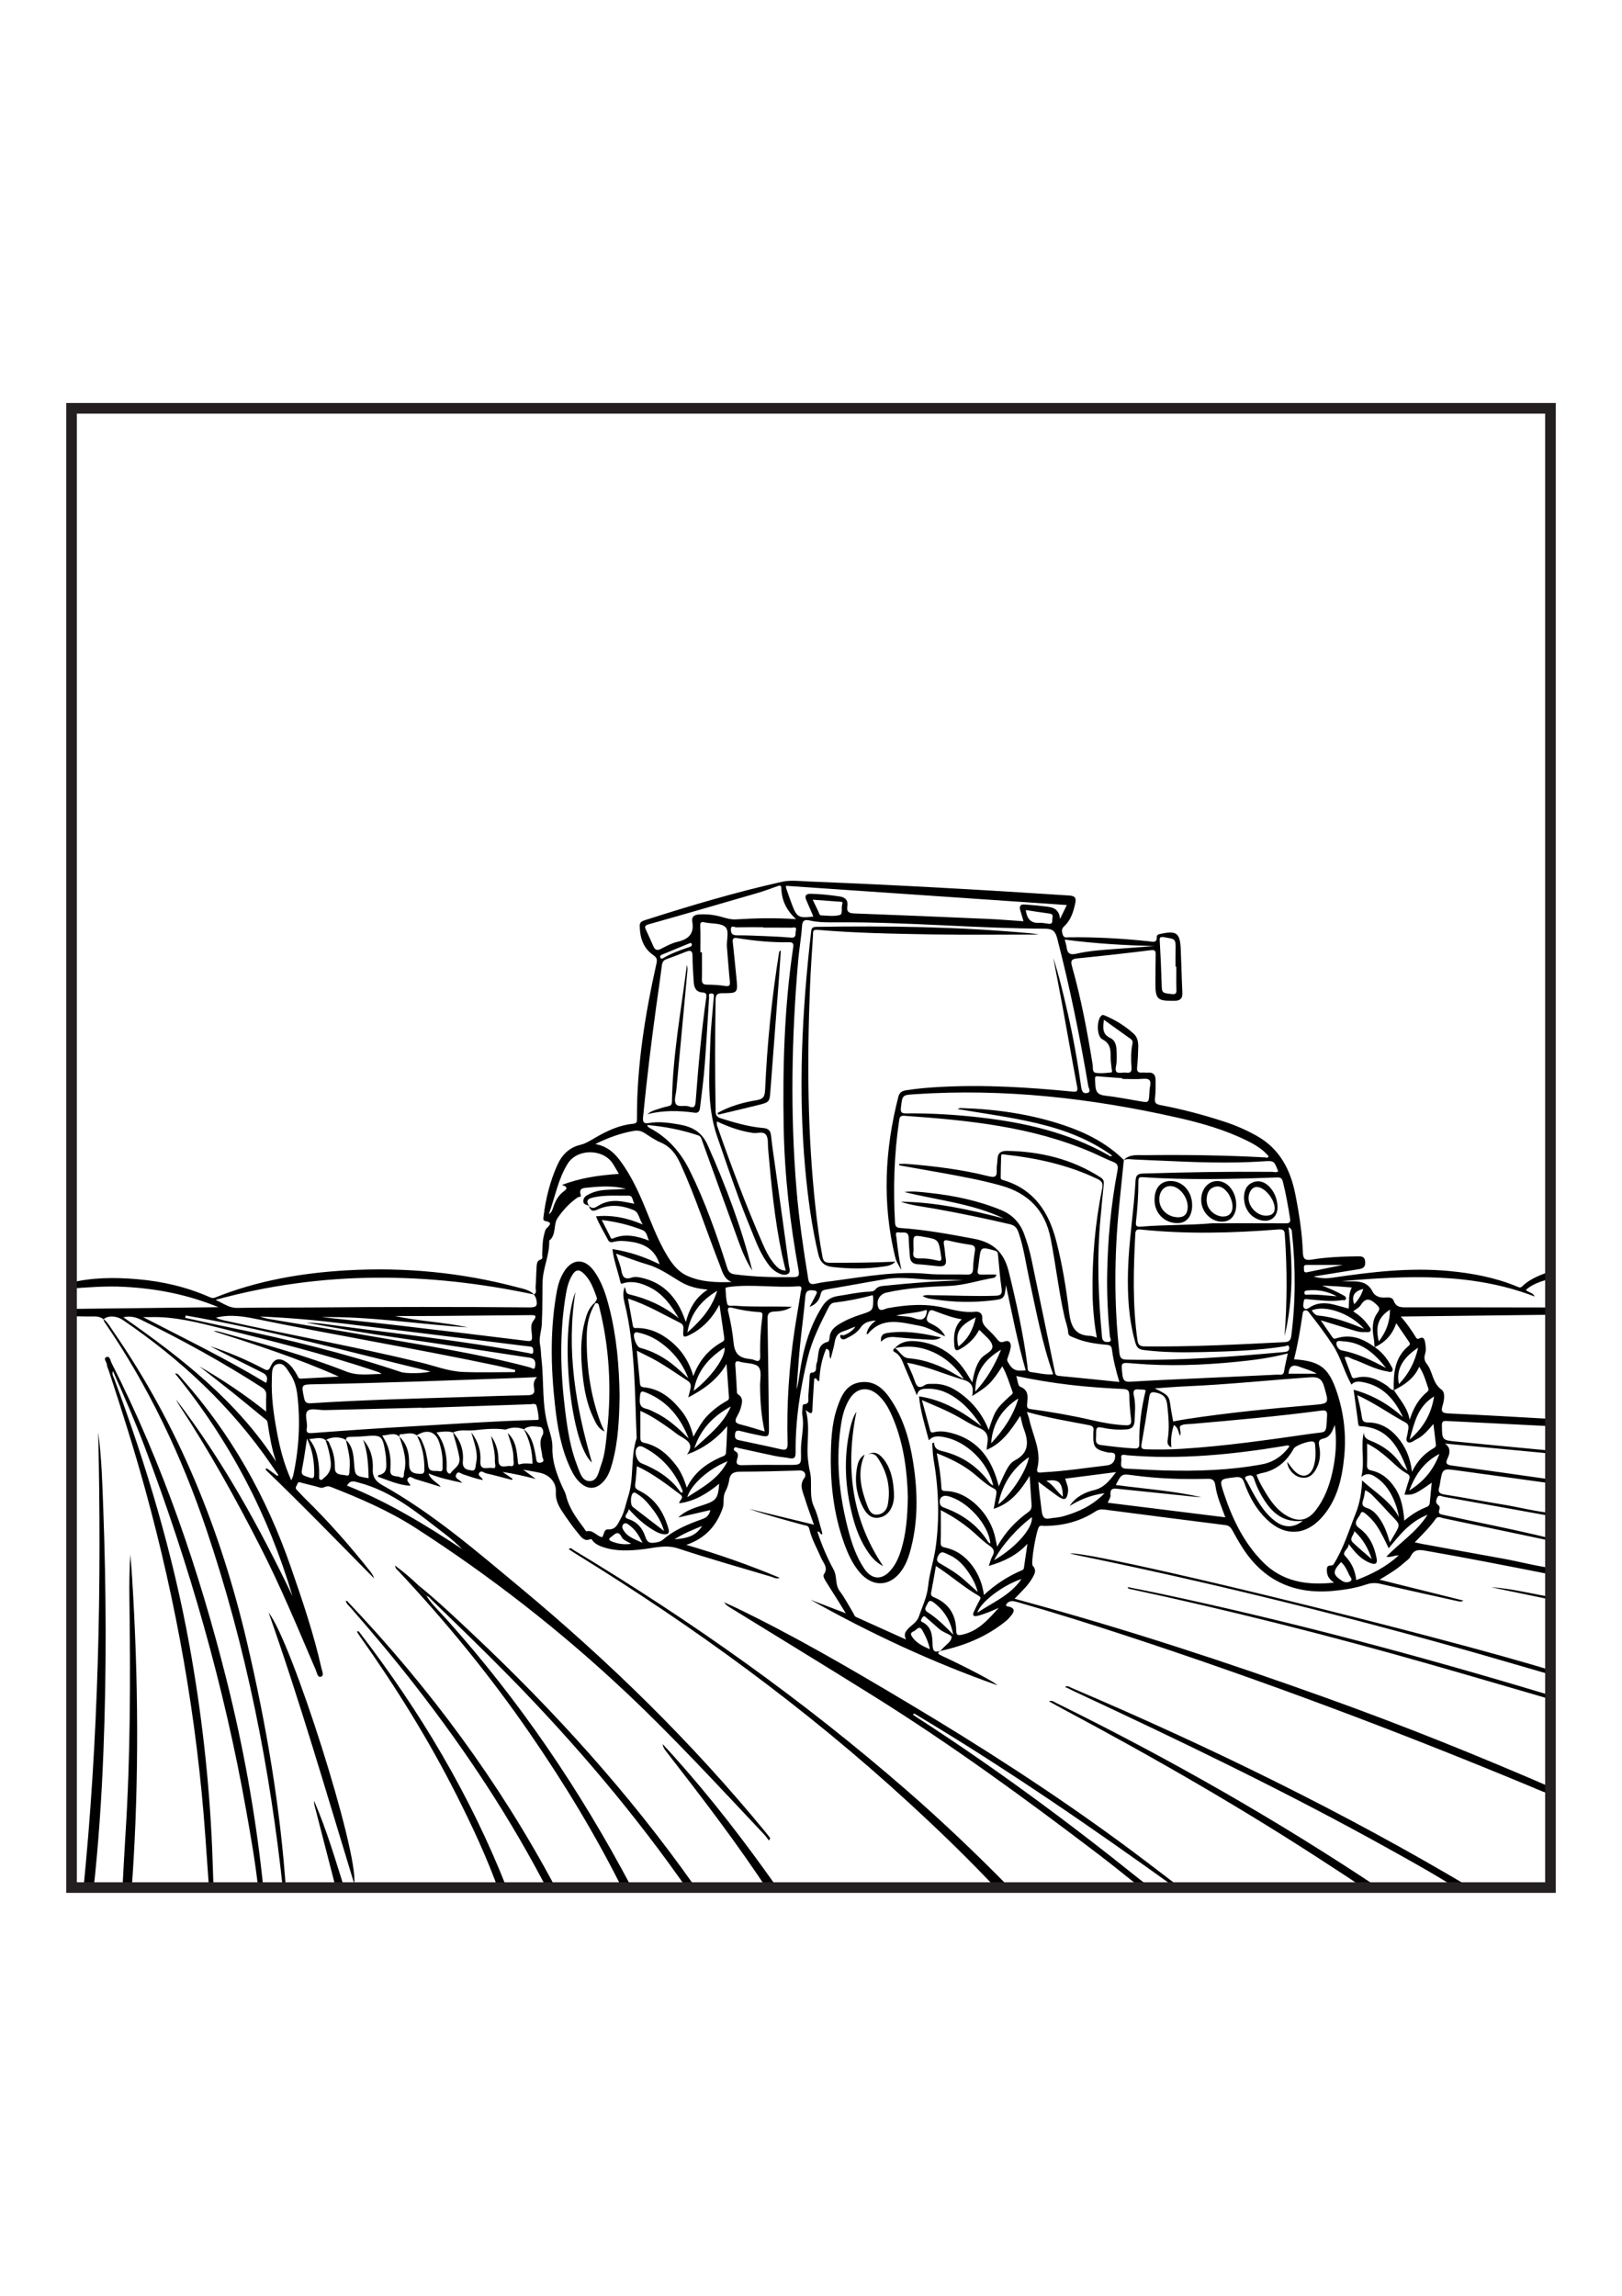 <?xml version="1.0" encoding="utf-8"?>
<!-- Generator: Adobe Illustrator 27.5.0, SVG Export Plug-In . SVG Version: 6.00 Build 0)  -->
<svg xmlns="http://www.w3.org/2000/svg" xmlns:xlink="http://www.w3.org/1999/xlink" viewBox="0 0 612 612" width="595" height="842" preserveAspectRatio="xMidYMid meet" data-scaled="true">
<g>
	<path d="M354.849,495.674c-1.508,0.921-0.692,1.333,0.349,1.822c6.267,2.946,12.484,5.992,18.51,9.412
		c0.928,0.527,1.828,1.102,2.658,1.802c-24.468-8.637-47.9-19.533-70.543-32.264c4.195,1.61,8.39,3.219,13.312,5.108
		c-1.308-2.127-2.263-3.705-3.244-5.266c-1.406-2.236-2.865-4.439-4.231-6.699c-0.514-0.849-1.287-2.057-0.769-2.798
		c1.733-2.482-0.226-4.153-1.035-6.052c-1.566-3.678-3.628-7.158-4.523-11.1c-0.282-1.242-1.281-1.164-2.082-1.382
		c-6.929-1.885-13.869-3.724-20.681-6.103c8.027,1.95,16.054,3.9,24.531,5.96c-1.244-3.559-2.445-6.66-3.4-9.835
		c-0.78-2.593-2.313-5.164-0.08-7.987c0.536-0.678,0.299-2.694-1.949-2.619c-7.47,0.249-14.946,0.421-22.42,0.455
		c-2.345,0.011-3.738,0.598-4.113,3.124c-0.225,1.509-0.744,3.044-1.461,4.392c-1.07,2.009-0.319,4.246-0.997,6.206
		c-2.26,6.529-6.407,11.358-13.724,13.877c12.235,3.579,23.744,7.604,35.237,12.43c-1.315,0.54-2.186-0.118-3.06-0.378
		c-11.786-3.505-23.622-6.861-35.297-10.706c-4.577-1.507-8.791-0.213-13.099,0.292c-5.138,0.603-10.148,0.873-15.131-0.768
		c-1.41-0.464-2.702-1.064-3.752-2.138c-0.352-0.36-0.563-1.121-1.232-0.84c-2.184,0.914-3.305-0.838-4.291-2.002
		c-2.227-2.629-4.197-5.489-6.121-8.356c-1.519-2.263-2.676-4.579-2.489-7.593c0.217-3.503-2.427-6.329-5.881-7.103
		c-1.851-0.415-3.73-0.704-6.424-1.203c2.001,1.483,3.355,2.486,4.709,3.49c-4.126-1.007-8.213-2.033-12.481-2.603
		c1.241,0.841,2.483,1.683,3.724,2.524c-0.053,0.154-0.107,0.309-0.16,0.463c-3.244-0.839-6.475-1.733-9.74-2.479
		c-0.859-0.196-1.958-1.339-2.663-0.158c-0.686,1.148,1.055,1.488,1.393,2.664c-2.651-0.443-5.038-1.379-7.474-2.151
		c-0.831-0.263-1.857-1.4-2.586,0.022c-0.643,1.253,0.57,1.716,1.318,2.326c0.21,0.171,0.414,0.351,1.02,0.865
		c-4.479-0.953-8.465-1.772-12.806-3.538c0.999,2.702,3.28,3.247,4.658,5.072c-3.403-1.046-6.554-2.039-9.724-2.973
		c-0.871-0.257-1.84-1.392-2.676-0.244c-0.78,1.07,0.668,1.721,0.932,2.796c-4.394-0.233-8.269-2.028-12.25-3.416
		c0.043-0.278,0.046-0.585,0.097-0.593c3.586-0.58,3.082-3.283,2.987-5.755c-0.032-0.817-0.106-1.639-0.24-2.446
		c-1.149-6.903-1.402-7.08-8.293-6.46c-1.631,0.147-3.275,0.141-4.913,0.222c-0.812,0.04-1.732-0.031-1.677,1.216
		c-2.04-1.38-5.616-1.357-7.667,0.043c-1.913-1.451-3.92-0.546-6.225-0.436c1.355,1.776,2.206,3.441,2.722,5.271
		c0.796,2.82,1.088,5.693,1.024,8.616c-0.011,0.5-0.179,1.161,0.42,1.451c0.639,0.309,0.936-0.342,1.343-0.647
		c2.068-1.549,2.903-3.569,2.6-6.169c-0.327-2.804-1.011-5.502-1.947-8.15c1.292,0.101,1.391,1.295,1.792,2.105
		c1.319,2.662,1.705,5.531,1.72,8.487c0.015,2.882,2.688,2.345,4.234,2.751c1.591,0.418,1.175-1.446,1.292-2.375
		c0.474-3.769-0.577-7.374-1.365-11.002c2.578,2.329,2.837,5.54,3.077,8.652c0.38,4.937,0.274,4.945,5.492,5.765
		c-0.121-4.917-0.348-9.785-2.057-14.487c2.82,3.188,3.85,7.063,3.632,11.047c-0.171,3.13,1.282,4.772,3.601,6.069
		c18.98,10.614,35.334,24.748,51.945,38.558c33.664,27.987,64.833,58.462,92.632,92.326c0.578,0.704,1.141,1.421,1.69,2.148
		c0.088,0.117,0.066,0.318-0.408,1.028c-0.562-0.729-1.066-1.513-1.694-2.179c-17.075-18.1-33.905-36.436-52.03-53.519
		c-24.611-23.198-51.163-43.901-79.589-62.212c-10.088-6.498-21.034-11.201-32.171-15.552c-1.642-0.641-2.513,0.764-3.881,0.337
		c-2.255-0.704-4.586-1.161-6.864-1.795c-0.728-0.202-1.338-0.609-1.709,0.475c-0.248,0.727-1.051,1.332-0.211,2.176
		c1.027,1.033,1.981,2.139,3.024,3.155c8.892,8.667,17.063,17.978,24.775,27.699c0.588,0.741,1.086,1.554,1.378,2.531
		c-13.585-13.775-27.032-27.638-40.967-41.017c0.142-0.182,0.284-0.365,0.426-0.547c1.339,0.97,2.678,1.94,4.017,2.91
		c0.14-0.105,0.281-0.21,0.421-0.314c-0.92-1.33-1.844-2.658-2.761-3.991c-15.017-21.845-34.017-39.606-55.85-54.458
		c-2.517-1.712-5.627-1.807-7.348-0.346c-1.039-0.727-2.134-1.074-3.46-1.045c-3.06,0.066-6.124-0.056-9.187-0.101
		c0-0.912,0-1.824,0-2.735c18.502-0.217,37.004-0.434,55.984-0.656c-11.711-4.803-23.432-7.05-35.521-7.674
		c-6.849-0.353-13.652,0.144-20.462,0.671c0-0.729,0-1.459,0-2.188c8.41-2.083,16.949-2.095,25.492-1.356
		c9.301,0.805,18.326,2.877,26.919,6.643c0.707,0.31,1.378,0.65,2.313,0.274c16.056-6.457,32.911-9.325,50.051-10.29
		c21.583-1.215,42.929,0.838,63.877,6.381c2.254,0.596,4.656,0.962,6.417,2.755c-39.967-8.492-79.805-9.086-120.193,2.019
		c3.079,1.365,5.142,3.104,8.247,3.037c9.656-0.207,19.319-0.096,28.979-0.175c27.067-0.221,54.133-0.255,81.2-0.021
		c2.7,0.023,3.199-0.614,2.554-3.234c-0.146-0.593-0.563-1.118-0.855-1.675c1.29-0.605,0.571-1.754,0.642-2.635
		c0.202-2.54,0.204-5.096,0.384-7.638c0.081-1.133,0.026-2.402,1.548-2.878c0.952-0.298,0.513-1.247,0.551-1.903
		c0.145-2.546,0.079-5.113,0.756-7.602c0.213-0.782,0.362-1.732,0.89-2.248c1.364-1.334,2.305-2.277-0.546-2.783
		c-0.903-0.16-0.647-1.158-0.558-1.875c0.822-6.639,2.424-13.07,5.169-19.19c1.732-3.86,4.415-6.62,8.685-7.649
		c2.145-0.517,3.989-1.762,5.886-2.847c4.379-2.504,8.911-4.637,14.012-5.101c1.436-0.131,1.482-0.78,1.476-1.93
		c-0.105-19.803,3.046-39.206,7.337-58.456c0.372-1.668,0.177-2.303-1.33-3.358c-3.694-2.586-4.921-6.599-4.971-10.996
		c-0.014-1.244,0.8-1.694,1.838-2.027c17.094-5.478,34.297-10.593,51.816-14.518c3.297-0.739,6.904-0.245,10.36-0.108
		c32.706,1.292,65.382,3.133,98.043,5.277c2.104,0.138,2.718,0.838,2.286,2.856c-0.698,3.26-1.642,6.407-4.164,8.732
		c-1.107,1.02-0.967,1.902-0.582,3.134c0.448,1.436,1.45,1.063,2.405,1.051c10.132-0.132,20.228,0.444,30.299,1.53
		c1.332,0.144,2.847,0.692,2.785-1.619c-0.026-0.96,0.779-1.061,1.519-1.222c5.95-1.287,7.264-0.313,7.533,5.788
		c0.241,5.464,0.342,10.935,0.616,16.397c0.115,2.299-0.915,3.074-3.061,3.092c-6.5,0.055-7.166-0.575-7.112-7.066
		c0.029-3.465,0.017-6.93,0.096-10.394c0.032-1.405-0.282-1.834-1.867-1.64c-9.227,1.13-18.466,2.177-27.717,3.086
		c-2.257,0.222-2.566,0.938-1.986,2.993c3.445,12.206,5.778,24.65,7.802,37.16c0.17,1.049-0.281,2.788,1.188,3.014
		c1.855,0.286,3.812,0.065,5.704-0.135c0.683-0.072,0.312-0.901,0.268-1.405c-0.135-1.543-0.426-3.088-0.394-4.628
		c0.056-2.74-0.218-4.989-3.147-6.499c-2.134-1.1-2.134-7.097-0.452-8.796c0.638-0.645,1.179-0.248,1.724-0.017
		c3.891,1.649,7.417,3.876,10.56,6.712c1.504,1.358,1.776,3.149,1.737,4.996c-0.055,2.55-0.151,5.108-0.42,7.643
		c-0.169,1.597,0.351,2.166,1.897,2.027c0.722-0.065,1.463,0.079,2.186,0.016c2.021-0.177,2.875,0.903,2.887,2.734
		c0.015,2.277,0.06,4.574-0.218,6.825c-0.215,1.74,0.238,2.35,1.984,2.68c8.244,1.556,16.346,3.703,24.319,6.315
		c4.164,1.364,8.157,3.116,11.994,5.257c8.665,4.836,12.759,12.646,14.621,21.994c1.445,7.251,2.587,14.541,2.86,21.937
		c0.086,2.328,0.623,3.258,3.32,2.806c5.663-0.95,11.422-1.161,17.169-1.235c1.454-0.019,2.899-0.139,3.039,2.109
		c0.127,2.041-0.97,2.507-2.537,2.76c-5.474,0.882-10.948,1.764-16.969,2.735c2.701,0.772,4.915,0.773,7.152,0.444
		c14.54-2.137,29.097-3.901,43.844-2.526c8.754,0.816,17.323,2.406,25.502,5.745c0.751,0.307,1.467,0.834,2.248,0.068
		c3.447-3.38,7.96-4.671,12.314-6.273c0,0.912,0,1.824,0,2.735c-3.716,1.389-7.8,2.01-10.948,4.889
		c1.18,1.045,2.63,0.951,3.351,2.466c-23.718-9.123-48.221-7.883-72.778-5.809c1.446,0.098,2.891,0.102,4.335,0.097
		c3.094-0.011,5.681,0.732,7.241,3.832c0.94,1.868,2.873,2.42,4.926,2.275c1.236-0.088,2.611-0.104,3.072,1.195
		c0.914,2.579,2.841,2.504,5.019,2.501c18.594-0.026,37.188,0.019,55.782,0.042c0,0.912,0,1.824,0,2.735
		c-19.237,0.226-38.474,0.453-58.125,0.684c2.25,2.548,3.872,4.956,5.421,7.416c0.375,0.596,0.607,1.329,1.643,0.817
		c1.532-0.758,1.906,0.359,2.117,1.528c0.259,1.444,0.424,2.94-0.014,4.337c-0.456,1.451-0.281,2.609,0.66,3.794
		c2.306,2.902,2.024,7.151,5.508,9.651c1.514,1.086,1.062,3.98,0.44,6.004c-0.693,2.256-0.231,2.9,2.243,3.011
		c13.374,0.6,26.739,1.41,40.107,2.148c0,0.912,0,1.824,0,2.735c-13.643-0.676-27.287-1.346-40.93-2.041
		c-1.27-0.065-1.708,0.296-1.685,1.682c0.091,5.479,0.026,5.559,5.358,6.089c12.415,1.234,24.838,2.386,37.257,3.57
		c0,0.365,0,0.729,0,1.094c-13.827-1.306-27.653-2.612-41.48-3.919c2.332,1.636,1.914,3.644,1.022,5.533
		c-0.862,1.827-0.548,2.468,1.51,2.748c12.991,1.769,25.967,3.645,38.948,5.485c0,0.547,0,1.094,0,1.641
		c-0.792-0.177-1.577-0.412-2.379-0.523c-11.445-1.586-22.895-3.135-34.338-4.735c-5.687-0.796-5.68-0.835-6.62,4.94
		c-0.073,0.449-0.142,0.904-0.281,1.335c-0.586,1.825,0.042,2.501,1.971,2.803c7.189,1.126,14.334,2.529,21.519,3.689
		c6.72,1.085,13.318,2.882,20.128,3.433c0,0.365,0,0.729,0,1.094c-0.632-0.051-1.274-0.048-1.895-0.159
		c-13.35-2.404-26.696-4.83-40.05-7.211c-0.791-0.141-1.87-0.915-2.414,0.253c-0.438,0.942-0.833,2.061,0.406,2.926
		c0.573,0.4,0.573,1.13,0.346,1.761c-0.525,1.458,0.394,1.662,1.482,1.885c3.389,0.696,6.762,1.468,10.147,2.181
		c10.686,2.251,21.395,4.397,31.977,7.119c0,0.182,0,0.365,0,0.547c-0.895-0.095-1.807-0.112-2.683-0.296
		c-13.076-2.744-26.145-5.522-39.225-8.249c-0.994-0.207-2.257-0.956-3.041,0.18c-2.206,3.197-5.012,5.865-7.904,8.867
		c1.17,0.259,1.953,0.46,2.747,0.605c10.105,1.845,20.207,3.704,30.319,5.514c6.611,1.183,13.1,2.999,19.788,3.774
		c0,0.729,0,1.459,0,2.188c-1.109,0.272-2.165-0.074-3.23-0.284c-15.193-2.988-30.384-5.98-45.64-8.638
		c-2.451-0.427-4.262-0.473-5.521,2.107c-0.524,1.073-1.759,1.811-2.708,2.66c-2.645,2.368-5.705,4.156-9.04,6.176
		c10.804,2.69,21.242,5.289,31.68,7.888c-0.747,0.452-1.37,0.392-1.977,0.258c-9.779-2.172-19.567-4.311-29.326-6.572
		c-1.863-0.432-3.549-0.393-5.334,0.219c-4.133,1.415-8.431,2.068-12.764,2.456c-14.562,1.304-26.042-3.872-33.999-16.321
		c-1.372-2.146-2.643-4.363-3.851-6.606c-0.61-1.133-1.3-1.75-2.673-1.922c-15.188-1.899-30.366-3.87-45.544-5.844
		c-1.225-0.159-2.287-0.032-3.363,0.673c-5.897,3.859-12.437,5.496-19.438,5.489c-0.613-0.001-1.29-0.269-1.833,0.241
		c-0.99,0.928-3.308,13.864-2.42,14.813c1.535,1.639,0.707,3.035-0.078,4.456c-1.679,3.04-4.309,5.317-6.785,7.954
		c1.357,0.375,2.49,0.692,3.625,1.001c38.6,10.502,76.567,22.99,114.206,36.492c29.066,10.427,57.695,21.964,86.014,34.273
		c0,0.729,0,1.459,0,2.188c-3.208-0.406-6.073-1.851-8.996-3.066c-50.043-20.814-100.745-39.863-152.244-56.769
		c-13.668-4.487-27.386-8.817-41.225-12.756c-1.698-0.483-3.375-1.033-4.616,0.921c0.07,0.77,0.801,0.598,1.231,0.722
		c2.161,0.622,1.958,1.815,0.818,3.214c-0.631,0.775-1.287,1.559-2.057,2.185c-7.288,5.927-15.731,9.337-24.828,11.312
		c0.43-0.437,0.87-0.87,1.294-1.318c1.171-1.24,2.942-2.319,3.024-3.961c0.034-0.667-2.252-1.445-3.475-2.184
		c-0.388-0.235-0.782-0.475-1.123-0.771c-1.647-1.433-3.266-2.897-4.918-4.323c-0.466-0.402-1.04-0.955-1.531-0.039
		c-0.269,0.501-0.967,1.225-0.128,1.624c3.821,1.818,3.889,5.431,3.995,8.774C351.957,496.084,352.881,496.344,354.849,495.674z
		 M197.686,412.13c-2.325-0.886-4.634-0.83-6.927,0.123c-3.971-0.607-7.947-0.162-11.877,0.252
		c-2.633,0.277-5.389-0.451-7.914,0.829c-2.007-0.614-3.977-0.359-6.263-0.029c2.141,2.734,3.053,5.534,3.555,8.515
		c0.304,1.806,0.318,3.609,0.252,5.424c-0.041,1.134,1.11,2.057,1.522,1.435c1.234-1.862,3.883-2.811,3.28-6.013
		c-0.606-3.219-1.532-6.305-2.437-9.421c2.926,3.092,4.123,6.954,3.766,10.993c-0.268,3.031,1.854,3.198,3.404,3.444
		c1.539,0.245,1.327-1.749,1.584-2.813c0.43-1.781,0.282-3.646-0.089-5.429c-0.379-1.823-0.994-3.598-1.725-6.165
		c2.784,3.713,3.681,7.184,3.432,10.913c-0.258,3.869,2.899,2.179,4.397,2.536c1.991,0.474,1.014-1.596,1.066-2.489
		c0.191-3.271-0.781-6.421-1.44-9.606c1.947,2.721,2.77,5.805,2.784,9.003c0.017,3.848,3.046,2.074,4.578,2.373
		c1.734,0.339,1.07-1.68,1.096-2.678c0.088-3.427-1.179-6.588-2.171-9.796c2.997,2.74,3.391,6.459,3.768,10.161
		c0.205,2.018,0.088,1.806,1.453,1.484c1.27-0.299,2.665-0.064,4.144-0.064c-0.045-4.668-1.108-9-3.293-13.058
		c3.251,2.837,3.9,6.788,4.601,10.722c0.181,1.018,0.119,2.276,1.811,1.922c1.806-0.378,0.643-1.583,0.574-2.329
		c-0.251-2.712-1.503-5.347,0.156-8.13c0.463-0.777,0.195-2.872-1.001-2.982C201.771,411.073,199.518,410.573,197.686,412.13z
		 M150.788,415.03c-2.052-2.075-4.276-0.485-6.563-0.598c0.695,1.314,1.322,2.309,1.769,3.379c1.288,3.08,1.553,6.316,1.274,9.612
		c-0.247,2.923,2.422,2.152,3.795,2.797c1.688,0.793,1.215-1.148,1.391-1.808c1.257-4.709-0.287-9.105-1.758-13.496
		c2.784,2.607,3.693,6.068,3.649,9.615c-0.035,2.846,0.495,4.189,3.649,4.395c1.852,0.121,2.118-0.176,2.126-1.825
		c0.02-4.356-0.74-8.507-2.735-12.402c1.377,0.324,1.648,1.569,2.123,2.611c1.255,2.758,1.661,5.715,2.079,8.689
		c0.349,2.487,2.648,1.624,4.116,1.931c1.617,0.338,1.233-1.168,1.276-2.056c0.147-3.021-0.321-5.973-1.26-8.839
		c-1.349-4.118-4.595-5.101-8.492-2.61c-1.914-1.416-4.009-0.451-6.024-0.424C150.621,414.008,150.625,414.559,150.788,415.03z
		 M525.934,397.362c2.238,3.541,5.202,6.685,5.945,11.18c1.359-4.291,3.38-7.929,6.798-10.686c0.221-0.179,0.391-0.686,0.302-0.943
		c-0.947-2.754-1.672-5.612-3.472-8.382c-2.04,4.564-5.684,6.892-9.621,8.889c-0.157-6.299,0.269-12.398,5.682-16.819
		c0.512-0.418,0.448-0.917,0.089-1.437c-1.571-2.277-3.129-4.562-4.838-7.058c-1.505,4.488-4.318,7.281-8.171,9.089
		c-0.105-1.17-0.124-2.356-0.331-3.508c-0.596-3.318-0.661-6.612,1.387-9.445c1.202-1.663,0.781-2.155-0.662-3.466
		c-2.498-2.27-4.007-2.051-5.741,0.654c-0.578,0.901-1.739,1.427-2.72,2.193c2.252,1.473,4.179,3.122,5.651,5.24
		c0.451,0.649,1.307,1.326,0.848,2.138c-0.425,0.751-1.474,0.379-2.23,0.452c-1.56,0.15-3.062-0.334-4.542-0.779
		c-3.888-1.169-7.766-2.368-11.98-3.657c1.576,2.287,2.947,4.268,4.31,6.255c0.386,0.562,0.717,0.843,1.546,0.569
		c5.473-1.809,10.143,0.111,14.503,3.301c2.742,1.786,4.664,4.292,6.224,7.111c0.304,0.549,0.786,1.146,0.455,1.771
		c-0.463,0.873-1.341,0.362-1.964,0.266c-4.65-0.718-8.696-3.161-13.079-4.654c-0.958-0.326-1.837-1.228-3.009-0.659
		c0.851,2.264,1.689,4.467,2.506,6.68c0.292,0.791,0.426,1.456,1.668,1.105c4.426-1.25,8.191,0.443,11.767,2.88
		C524.129,396.236,524.711,397.309,525.934,397.362z M424.033,310.541c-0.596,5.882-1.206,11.762-1.787,17.645
		c-1.814,18.374-1.952,36.741,0.122,55.112c0.216,1.916,0.733,2.525,2.772,2.568c19.717,0.42,39.335-1.078,58.943-2.832
		c0.453-0.04,0.915-0.077,1.349-0.198c0.87-0.242,1.108-0.997,0.975-1.723c-0.2-1.09-0.995-0.394-1.514-0.311
		c-10.287,1.654-20.672,1.956-31.056,2.205c-7.469,0.179-14.936,0.158-22.378-0.783c-1.853-0.234-2.592-1.047-3.085-2.781
		c-2.525-8.873-3.011-17.936-2.765-27.078c0.305-11.308,2.196-22.484,2.827-33.761c0.124-2.214,0.671-2.877,2.884-2.948
		c16.213-0.515,32.427-0.763,48.647-0.639c0.753,0.006,1.581,0.392,2.292-0.201c-1.534-4.041-1.573-4.023-5.669-3.76
		c-3.272,0.21-6.55,0.357-9.828,0.416c-12.948,0.233-25.867-0.588-38.794-1.109c-1.335-0.054-2.72-0.402-4.022,0.256
		c2.235-2.365,5.234-1.856,7.961-1.889c15.126-0.186,30.249,0.025,45.359,0.836c0.447,0.024,1.088,0.424,1.386-0.434
		c-2.182-2.649-5.074-4.35-8.098-5.85c-8.382-4.154-17.324-6.694-26.387-8.739c-32.508-7.335-65.353-11.038-98.727-8.824
		c-5.006,0.332-4.947,0.194-5.51,5.057c-0.192,1.664,0.131,2.224,1.915,2.205c9.302-0.101,18.579,0.45,27.82,1.505
		c16.953,1.935,33.381,5.686,48.428,14.162c0.398,0.224,0.823,0.807,1.525,0.247c-8.522-6.164-18.108-9.745-28.184-12.153
		c-9.924-2.372-20.043-3.709-30.114-5.398c0.456-0.295,0.89-0.403,1.32-0.39c13.273,0.417,26.323,2.281,38.932,6.534
		C409.91,300.306,417.671,304.255,424.033,310.541z M222.28,327.902c-0.777-0.574-2.222-0.329-2.176-1.915
		c0.042-1.453,1.115-2.016,2.127-2.531c2.052-1.045,4.285-1.523,6.58-1.653c2.477-0.14,4.956-0.236,7.434-0.352
		c-4.734-1.235-9.495-1-14.233-0.501c-1.488,0.156-3.847-0.065-2.876,2.879c0.269,0.817-0.727,0.533-1.113,0.795
		c-3.088,2.094-5.604,4.827-7.65,7.851c-1.687,2.493-0.356,6.282-3.153,8.492c0.219,5.39-2.407,10.326-2.5,15.664
		c-0.092,5.285-0.029,10.577-0.291,15.853c-0.131,2.626-1.203,5.165-0.641,7.898c0.346,1.685,0.297,3.446,0.501,5.165
		c1.033,8.72,0.041,17.642,2.719,26.207c0.73,2.335,1.471,4.819,1.415,7.217c-0.127,5.456,1.696,10.292,3.855,15.1
		c0.448,0.997,1.043,1.964,1.286,3.01c1.104,4.751,3.918,8.537,6.751,12.324c0.324,0.433,0.773,1.271,0.98,1.217
		c2.502-0.656,3.766,1.811,5.886,2.219c0.813-0.949,0.574-3.051,2.324-2.958c2.968,0.158,3.643-2.233,4.664-3.999
		c1.447-2.504,1.887-5.472,2.794-8.206c2.374-7.159,0.841-14.997,3.258-22.229c-0.749-17.124-0.465-34.337-4.607-51.164
		c-0.443-1.798-0.731-3.762,0.135-5.846c0.478,1.178,0.24,2.453,1.681,2.795c6.853,1.626,13.139,4.452,18.658,8.99
		c-2.799-4.778-5.933-9.206-11.019-11.705c-3.047-1.497-6.27-2.506-9.748-1.531c-0.503,0.141-1.024,0.547-1.227-0.354
		c-0.924-4.117-2.52-8.084-3.009-12.479c6.354,0.989,12.143,2.94,17.782,5.74c-1.73-5.627-5.75-7.783-10.889-8.512
		c-2.185-0.31-4.34-0.533-6.501,0.07c-0.867,0.242-1.582,0.177-2.063-0.754c-1.537-2.975-3.339-5.817-4.533-8.91
		c5.919-0.548,11.529,0.484,17.634,3.085c-1.533-2.34-1.372-4.572-3.49-5.448c-4.491-1.856-9.082-2.268-13.528-0.201
		c-2.055,0.955-2.748,0.313-3.312-1.419c1.067,1.167,2.038,0.981,3.33,0.14c2.584-1.682,5.525-2.229,8.59-1.832
		c1.658,0.215,3.297,0.581,5.28,0.939c-0.844-1.267-0.516-3.089-2.256-3.054c-4.422,0.088-8.858-0.327-13.264,0.669
		C221.65,325.169,221,325.933,222.28,327.902z M337.681,381.496c1.832,1.146,2.608,3.631,5.21,3.849
		c6.291,0.528,12.025,2.757,17.407,5.978c0.964,0.577,1.955,1.107,3.39,1.915c-6.044-9.492-16.544-14.03-26.093-11.655
		c2.627-2.983,6.171-3,9.574-2.489c8.214,1.232,14.107,5.951,18.256,13.009c0.376,0.639,0.781,1.26,1.44,2.318
		c0.657-3.509,1.332-6.367,3.185-8.875c1.384-1.873,4.866-2.731,4.366-5.054c-0.452-2.101-2.981-3.756-4.6-5.603
		c-0.048-0.055-0.151-0.062-0.433-0.168c-1.504,2.93-3.783,5.184-6.653,6.891c-1.598,0.951-2.469,1.217-2.659-1.197
		c-0.282-3.577-0.108-6.93,2.816-9.786c-3.587-0.541-6.703-1.82-9.857-2.969c-1.16-0.423-2.211-1.031-2.769,0.769
		c-0.448,1.447-1.379,2.734,0.831,3.759c2.277,1.055,4.425,2.472,5.558,4.903c-3.319-1.405-6.365-3.423-9.845-4.038
		c-6.745-1.192-13.822-3.606-19.344,3.124c-0.06,0.073-0.287,0.009-0.517,0.009c0.363-2.097,1.616-3.594,3.514-5.097
		c-2.617,0.228-4.44,0.732-5.795,2.735c-1.339,1.98-3.511,3.142-5.647,4.189c-0.858,0.421-1.818,0.143-1.972-0.795
		c-0.195-1.185,0.894-0.392,1.369-0.574c1.75-0.669,3.26-1.626,4.342-3.234c-1.577,0.461-2.992,1.298-4.52,1.747
		c-2.137,0.628-2.946,2.021-3.284,4.082c-0.336,2.042-0.978,4.033-1.548,6.293c-0.973-1.352,0.378-3.217-1.671-3.789
		c-1.687,3.892-2.407,7.972-2.604,12.085c-1.102,0.47-0.625-1.387-1.918-0.787c-0.224,3.664-0.508,7.46-0.661,11.262
		c-0.061,1.521-0.082,2.689-2.515,0.588c1.859,6.903,0.004,13.121,0.907,19.285c0.172,1.172,0.266,2.366,0.568,3.505
		c1.195,4.503-0.455,9.28,1.648,13.769c1.415,3.02,2.062,6.401,3.038,9.626c0.068,0.223,0.009,0.485,0.009,0.71
		c-0.873,0.118-0.69-1.302-1.784-1.008c1.621,4.984,3.65,9.781,6.117,14.297c1.431,2.619,0.443,5.611,2.275,8.06
		c1.901,2.541,3.38,5.399,5.024,8.13c0.369,0.613,0.506,1.38,1.255,1.718c6.033,2.719,12.065,5.441,18.751,8.456
		c-0.66-1.625-0.571-2.307,0.232-3.4c1.412-1.92,3.81-2.816,4.662-5.35c1.259-3.744,3.035-7.245,3.448-11.32
		c0.503-4.969,2.186-9.807,2.863-14.717c1.534-11.123,1.106-22.31-0.83-33.413c-0.335-1.922-0.321-3.905-0.468-5.861
		c0.24-0.061,0.479-0.123,0.719-0.184c0.027,2.305,1.484,2.804,3.298,3.242c6.68,1.611,12.202,5.126,16.561,10.471
		c0.7,0.858,1.232,1.949,2.44,2.41c-2.06-8.785-10.027-16.623-18.513-18.229c-2.041-0.386-4.111-0.668-5.784,1.213
		c-1.462-5.589-3.192-10.927-3.707-16.585c9.101,1.305,16.49,5.896,23.546,11.23c-2.455-3.685-5.097-7.058-8.516-9.706
		c-3.464-2.684-7.275-4.495-11.792-4.401c-1.726,0.036-3.493-0.062-4.042,2.484c-1.614-3.761-3.03-7.086-4.467-10.401
		c-0.967-2.23-1.549-4.692-4.023-5.957C336.787,382.616,336.895,381.897,337.681,381.496z M340.115,352.05
		c-0.566-0.991-1.176-1.961-1.682-2.982c-0.319-0.643-0.541-1.349-0.711-2.05c-4.901-20.217-3.906-40.31,1.239-60.325
		c0.404-1.573,1.37-2.188,2.86-2.431c4.326-0.708,8.685-1.042,13.056-1.281c16.619-0.909,33.171,0.152,49.698,1.758
		c1.753,0.17,2.186-0.044,1.824-1.944c-1.943-10.203-3.708-20.44-5.581-30.656c-1.091-5.948-2.27-11.88-3.409-17.819
		c2.188,6.774,3.82,13.669,5.405,20.575c2.14,9.331,3.808,18.751,5.143,28.229c0.212,1.509,0.816,2.579,2.389,2.111
		c1.436-0.427,0.435-1.665,0.295-2.488c-3.177-18.689-6.948-37.252-11.696-55.615c-0.692-2.677-1.529-3.815-4.569-3.83
		c-26.182-0.129-52.295-2.589-78.494-2.405c-3.433,0.024-6.915,0.088-10.335-0.686c-1.433-0.324-2.759-0.39-2.915,1.932
		c-0.299,4.45-1.102,8.865-1.484,13.312c-2.47,28.757-3.011,57.53-0.606,86.325c0.942,11.274,2.594,22.45,4.406,33.608
		c0.278,1.714,0.907,2.25,2.71,1.836c2.567-0.589,5.21-0.861,7.828-1.214c11.366-1.532,22.67-3.606,34.258-2.533
		c4.977,0.461,10.024,0.12,15.034,0.3c1.846,0.066,2.329-0.616,2.374-2.332c0.057-2.178,0.349-4.359,0.678-6.518
		c0.217-1.426-0.037-2.166-1.651-2.394c-2.793-0.396-5.573-0.94-8.319-1.586c-1.835-0.432-1.945,0.276-1.658,1.777
		c0.325,1.697,0.348,3.45,0.661,5.15c0.429,2.327-0.72,2.943-2.729,2.754c-2.632-0.248-5.256-0.596-7.893-0.759
		c-1.925-0.119-2.797-1.128-2.936-2.913c-0.183-2.362-0.377-4.726-0.446-7.093c-0.08-2.753-2.354-1.739-3.636-1.998
		c-1.775-0.359-1.057,1.27-0.972,2.047C338.691,343.965,339.206,348.01,340.115,352.05z M283.838,352.231
		c-2.292-3.476-3.828-7.272-5.228-11.119c-4.547-12.497-9.045-25.012-13.579-37.514c-0.33-0.911-0.477-1.964-1.636-2.352
		c-6.207-2.075-12.57-3.32-19.14-3.887c0.043,0.321,0.022,0.448,0.073,0.49c0.275,0.228,0.545,0.476,0.857,0.643
		c6.841,3.65,11.643,9.129,15.073,16.058c5.842,11.799,10.178,24.158,14.123,36.672c0.508,1.612,1.199,2.247,2.936,2.475
		c7.255,0.953,14.527,1.136,21.827,1.041c1.961-0.025,2.592-0.293,2.177-2.577c-3.245-17.871-5.312-35.885-5.631-54.06
		c-0.398-22.628,0.229-45.213,3.574-67.646c0.231-1.548-0.055-2.089-1.729-2.055c-6.487,0.131-12.928-0.515-19.324-1.555
		c-1.558-0.253-1.878,0.2-1.707,1.676c0.504,4.345,0.879,8.705,1.326,13.057c0.615,5.994,0.624,6.069-5.291,6.052
		c-1.88-0.005-2.503,0.519-2.534,2.442c-0.228,14.04-0.251,28.078,0.009,42.118c0.029,1.552,0.527,2.189,1.997,2.648
		c5.229,1.634,10.478,3.179,15.954,3.645c2.033,0.173,2.78,1.006,2.982,2.991c0.425,4.167,1.084,8.31,1.662,12.461
		c1.683,12.094,3.393,24.184,5.026,36.285c0.146,1.085,0.88,2.577-0.328,3.284c-1.201,0.703-2.663,0.212-3.917-0.455
		c-1.654-0.879-2.876-2.213-3.925-3.729c-1.719-2.486-3.088-5.164-4.221-7.954c-2.158-5.316-4.362-10.619-6.333-16.006
		c-2.909-7.954-5.698-15.954-8.417-23.976c-3.935-11.606-2.838-23.606-2.471-35.516c0.168-5.459,0.844-10.902,1.256-16.354
		c0.056-0.737,0.412-1.809-0.948-1.79c-1.219,0.017-0.75,0.994-0.791,1.635c-0.537,8.369-0.978,16.746-1.621,25.106
		c-0.405,5.268-1.064,10.518-1.716,15.763c-0.144,1.156-0.169,2.76-2.146,2.478c-5.956-0.847-11.89-0.93-17.817,0.566
		c0.849-0.656,1.712-1.156,2.639-1.47c1.721-0.583,3.456-1.168,5.229-1.538c1.127-0.235,1.411-0.654,1.428-1.795
		c0.266-17.357,3.462-34.392,5.646-51.547c0.184,0.796,0.246,1.584,0.175,2.361c-1.37,14.884-2.758,29.766-4.136,44.649
		c-0.167,1.809-0.969,3.961-0.271,5.344c0.799,1.582,3.342,0.461,4.999,1.09c1.984,0.753,2.398-0.051,2.54-1.944
		c0.982-13.088,2.135-26.162,3.993-39.16c0.191-1.335-0.103-1.832-1.409-1.907c-2.433-0.14-3.191-1.786-3.315-3.9
		c-0.192-3.276-0.481-6.555-0.468-9.831c0.008-2.072-0.765-2.302-2.418-1.652c-2.457,0.965-4.912,1.94-7.401,2.819
		c-1.219,0.431-1.596,1.205-1.748,2.434c-0.606,4.882-1.335,9.749-2.015,14.623c-1.964,14.083-3.669,28.195-5.055,42.348
		c-0.193,1.966,0.081,2.788,2.379,2.39c3.623-0.626,7.269-0.095,10.874,0.505c4.977,0.829,8.769,2.583,11.13,7.889
		C273.858,320.325,279.774,335.94,283.838,352.231z M339.267,312.555c0.022-0.176,0.045-0.352,0.067-0.529
		c0.969,0,1.943-0.066,2.906,0.01c10.368,0.825,20.683,2.091,30.779,4.639c2.602,0.657,3.217-0.007,3.049-2.435
		c-0.087-1.257,0.259-2.537,0.283-3.809c0.045-2.402,1.204-3.367,3.596-3.324c12.648,0.228,24.525,3.072,35.282,9.996
		c1.125,0.724,1.359,1.419,1.224,2.643c-0.46,4.163-0.797,8.34-1.198,12.51c-1.446,15.039-0.873,30.047,0.551,45.055
		c0.167,1.756,1.186,1.951,2.347,1.871c1.654-0.115,0.683-1.419,0.617-2.109c-0.731-7.631-1.141-15.272-1.027-22.939
		c0.198-13.335,1.416-26.574,3.908-39.677c0.342-1.797-0.065-2.589-1.748-3.237c-2.716-1.045-5.304-2.417-7.98-3.569
		c-22.58-9.723-46.592-12.088-70.739-13.79c-1.591-0.112-1.756,0.645-1.937,1.862c-1.9,12.767-2.259,25.59-1.54,38.463
		c0.085,1.523,0.628,1.923,2.129,2.025c9.289,0.629,18.417,2.319,27.562,4.034c7.317,1.372,11.409,5.056,13.218,12.422
		c2.872,11.695,5.477,23.411,7.032,35.354c0.131,1.006-0.191,2.355,1.413,2.54c2.678,0.307,5.316,1.079,8.311,0.834
		c-4.241-11.876-6.444-24.071-9.079-36.16c-1.279-5.869-2.039-11.856-4.065-17.555c-0.562-1.582-1.425-2.497-3.194-2.908
		c-9.41-2.185-18.858-4.166-28.368-5.859c-4.3-0.766-8.669-1.215-12.843-2.628c13.306,0.11,26.152,3.048,38.955,6.328
		c-11.911-5.675-24.993-6.883-37.577-9.993c3.236-0.425,6.398,0.009,9.562,0.352c9.28,1.005,18.346,2.89,27.014,6.474
		c4.313,1.784,7.148,4.865,8.72,9.236c1.082,3.008,1.997,6.062,2.653,9.181c2.947,13.995,5.847,28.001,8.744,42.006
		c0.204,0.987,0.153,1.97,1.587,2.107c7.505,0.72,15.005,1.504,22.863,2.302c-1.301-4.377-2.302-8.344-2.818-12.405
		c-0.167-1.317-0.915-1.53-2.033-1.627c-4.188-0.361-8.338-0.967-12.228-2.674c-0.873-0.383-2.157-0.607-2.212-1.773
		c-0.101-2.133-0.945-4.06-1.404-6.087c-2.215-9.787-3.303-19.769-5.238-29.604c-2.084-10.594-8.451-17.051-18.7-19.913
		c-7.557-2.11-15.265-3.515-22.977-4.899C349.579,314.372,344.422,313.468,339.267,312.555z M484.676,376.958
		c0.977-12.574,1.007-25.126,0.13-37.685c-0.103-1.475,0.05-2.718-2.323-2.531c-17.367,1.367-34.749,1.844-52.12,0.032
		c-1.426-0.149-1.919,0.218-1.996,1.668c-0.71,13.387-1.081,26.76,0.807,40.099c0.258,1.82,0.973,2.31,2.792,2.329
		c17.596,0.182,35.155-0.721,52.716-1.614c1.659-0.084,2.311-0.643,2.535-2.383c1.663-12.901,1.655-25.802,0.276-38.716
		c-0.075-0.704,0.094-1.632-1.312-2.227C487.809,349.897,487.963,363.518,484.676,376.958z M503.361,469.965
		c-1.947-1.288-2.804-2.678-2.716-5.044c0.08-2.151,1.912-0.894,2.497-1.819c3.793-5.992,5.804-12.778,8.394-19.283
		c1.616-4.059,2.285-8.487,2.395-12.413c4.714,4.411,10.71,7.734,13.875,13.844c-0.255-1.858-0.74-3.509-1.346-5.115
		c-1.474-3.907-3.574-7.402-7.118-9.784c-1.598-1.074-3.309-2.179-5.702-0.225c1.45-5.923-0.362-11.406,0.969-16.852
		c-0.036,1.857,1.022,2.604,2.521,3.18c4.615,1.775,8.462,4.6,11.336,8.676c0.314,0.446,0.659,0.876,1.034,1.271
		c0.31,0.326,0.686,0.589,1.571,1.333c-3.368-9.011-7.417-16.202-17.656-16.757c-0.486-0.026-0.818-0.067-0.9-0.699
		c-0.558-4.284-1.161-8.562-1.779-13.06c7.264,1.987,13.274,5.543,18.624,10.349c-3.139-6.633-7.507-11.79-15.11-13.218
		c-1.666-0.313-3.276-0.384-4.295,0.939c-2.795-4.788-3.976-10.252-7.19-15.122c-2.745-4.159-5.701-8.075-8.759-11.964
		c-0.404-0.514-0.721-1.031-1.503-0.928c-0.851,0.111-0.918,0.732-1.016,1.379c-0.863,5.725-1.779,11.44-3.245,17.08
		c9.923,0.666,13.163,3.216,16.27,12.643c2.577,7.817,3.465,15.846,2.683,24.013c-0.8,8.357-2.638,16.421-8.422,22.953
		c-6.19,6.991-14.091,7.265-20.807,0.793c-4.024-3.877-6.673-8.646-8.489-13.858c-0.633-1.819-1.445-2.284-3.342-2.063
		c-6.162,0.717-6.178,0.631-4.207,6.516c3.158,9.427,7.441,18.249,14.504,25.411C483.889,469.705,493.252,471.091,503.361,469.965z
		 M413.836,377.531c-1.023-5.65-1.519-11.168-1.598-16.709c-0.189-13.257,0.956-26.401,3.603-39.4
		c0.345-1.692,0.219-2.76-1.639-3.656c-11.16-5.382-23.03-7.955-35.241-9.286c-0.518-0.056-1.177-0.329-1.208,0.534
		c-0.095,2.731-0.165,5.463-0.181,8.196c-0.005,0.836,0.829,0.886,1.4,1.063c11.261,3.483,16.744,11.977,19.529,22.7
		c2.293,8.831,3.757,17.849,4.862,26.881c0.643,5.261,2.093,8.917,8.068,9.041C412.129,376.91,412.819,377.252,413.836,377.531z
		 M224.624,304.53c4.798,0.898,7.436,3.612,9.719,6.763c3.223,4.45,5.672,9.321,7.85,14.354c3.036,7.014,5.513,14.285,9.476,20.879
		c1.949,3.242,4.156,6.192,7.785,7.785c5.297,2.324,10.866,2.458,16.58,2.269c-2.908-1.165-3.464-3.889-4.403-6.283
		c-4.985-12.714-9.159-25.74-14.835-38.193c-1.649-3.617-3.699-6.557-7.524-8.162c-2.163-0.908-4.125-2.318-6.123-3.588
		c-1.23-0.782-2.494-1.035-3.904-0.799C234.374,300.371,229.781,301.996,224.624,304.53z M298.763,365.936
		c-2.038,1.378-4.336,1.697-6.567,1.775c-2.235,0.079-2.624,0.974-2.589,2.986c0.242,13.749,0.368,27.5,0.534,41.25
		c0.035,2.886-0.239,3.153-3.144,2.573c-2.586-0.516-5.163-1.097-7.717-1.752c-1.491-0.382-1.883,0.158-1.975,1.579
		c-0.116,1.801,1.18,1.815,2.28,2.056c4.977,1.094,9.981,2.071,14.939,3.243c2.248,0.532,2.701-0.141,2.639-2.346
		c-0.404-14.322,0.539-28.574,2.664-42.743c0.715-4.769,1.598-9.514,2.309-14.284c0.112-0.752,0.927-2.223-1.015-2.08
		c-8.637,0.636-17.291-0.862-25.922,0.227c-0.519,0.065-1.47,0.289-1.464,0.392c0.122,1.987,0.168,4.013,0.638,5.931
		c0.292,1.193,1.72,0.7,2.648,0.77C284.258,366.063,291.513,365.688,298.763,365.936z M445.263,414.607
		c-0.739-1.461-0.64-3.097-2.345-4.084c-0.903,2.788-1.25,5.464-0.937,8.449c-1.86-0.878-1.494-2.305-1.325-3.445
		c0.625-4.197,0.217-8.326-0.234-12.51c-0.302-2.8-1.374-4.07-4.137-4.703c-2.061-0.472-2.427,0.052-2.694,1.852
		c-0.868,5.853-1.838,11.691-2.871,17.517c-0.258,1.455,0.076,1.95,1.564,1.994c4.553,0.134,9.102,0.102,13.646-0.181
		c16.385-1.017,32.617-3.373,48.847-5.704c6.06-0.87,5.484,0.459,5.934-6.604c0.11-1.722-0.177-2.372-2.16-2.109
		c-16.261,2.153-32.597,3.602-48.934,5.027c-1.442,0.126-3.15-0.014-4.208,0.724C444.725,411.308,445.843,413.152,445.263,414.607z
		 M435.706,396.694c5.411,2.714,5.392,2.716,6.049,7.403c0.239,1.701,0.595,3.386,0.898,5.078c1.586-0.287,3.167-0.61,4.759-0.855
		c15.856-2.433,31.813-3.975,47.788-5.348c6.403-0.55,6.269-0.482,4.424-6.9c-0.823-2.865-2.085-3.765-5.152-3.556
		c-15.542,1.061-31.04,2.72-46.61,3.385C443.986,396.068,440.116,396.402,435.706,396.694z M402.522,214.369
		c-35.479-2.427-70.701-4.836-105.974-7.248c0.026,0.36-0.011,0.642,0.072,0.881c0.716,2.063,1.413,4.134,2.193,6.173
		c1.855,4.847,2.529,5.217,8.084,4.539c-0.908-2.1-1.81-4.16-2.69-6.231c-0.706-1.66-0.107-2.371,1.663-2.351
		c3.653,0.043,7.261,0.474,10.873,0.993c2.259,0.324,3.3,1.469,2.97,3.667c-0.335,2.227,0.625,2.678,2.678,2.753
		c16.755,0.615,33.506,1.324,50.256,2.058c4.438,0.194,8.867,0.575,13.523,0.885c-0.421-1.447-0.745-2.664-1.13-3.86
		c-0.539-1.676-0.257-2.669,1.801-2.449c1.99,0.213,3.999,0.279,5.98,0.549c3.08,0.421,6.753,0.087,7.139,4.912
		C400.808,217.896,401.656,216.15,402.522,214.369z M159.177,404.079c-0.001-0.029-0.002-0.058-0.003-0.087
		c-12.212,0.302-24.424,0.612-36.636,0.9c-2.185,0.051-5.095-0.844-6.371,0.234c-1.497,1.265-0.024,4.259-0.395,6.479
		c-0.277,1.656,0.137,2.094,1.985,1.954c12.541-0.949,25.089-1.829,37.646-2.534c15.471-0.87,30.929-1.994,46.425-2.401
		c0.527-0.014,1.464,0.087,1.436-0.407c-0.092-1.607-0.374-3.223-0.768-4.788c-0.319-1.267-1.49-0.776-2.319-0.749
		C186.509,403.128,172.843,403.607,159.177,404.079z M379.558,357.759c-0.533,5.201-0.528,5.246-5.861,5.829
		c-6.827,0.746-13.653,0.643-20.448-0.375c-1.665-0.249-3.432-0.284-5.15-1.362c1.436-0.542,2.614-0.298,3.776-0.291
		c7.93,0.05,15.856,0.475,23.79,0.193c1.865-0.066,2.544-0.592,2.254-2.619c-0.607-4.236-0.955-8.511-1.351-12.775
		c-0.083-0.893-0.194-1.352-1.263-1.645c-5.261-1.444-5.242-1.504-5.905,3.918c-0.144,1.176-0.271,2.356-0.482,3.521
		c-0.217,1.199,0.219,1.652,1.427,1.616c1.882-0.057,3.767-0.015,5.651-0.015c-0.3,0.877-0.646,1.183-1.033,1.246
		c-5.646,0.927-11.086,2.828-16.897,3.052c-7.916,0.305-15.843,0.77-23.62,2.52c-2.374,0.534-3.92,2.778-3.115,5.451
		c0.611,2.029,2.484,0.632,3.62,0.423c7.06-1.295,14.09-1.84,21.168-0.191c3.896,0.907,7.762,1.992,11.858,1.536
		c1.578-0.175,2.758,0.709,2.633,2.396c-0.142,1.91,0.884,3.027,2.096,4.189c1.183,1.133,2.328,2.319,3.369,3.582
		c0.793,0.963,1.333,1.7,2.88,1.078c1.711-0.688,2.63,0.429,2.402,2.152c-0.165,1.248-0.648,2.46-1.038,3.672
		c-0.192,0.595-0.484,1.062-0.094,1.775c1.671,3.056,2.934,3.722,6.779,3.253C383.935,379.294,381.866,368.489,379.558,357.759z
		 M54.008,369.821c15.672,8.118,31.388,15.722,46.399,24.818c0.814-1.934,0.284-3.05-1.393-3.878
		c-5.471-2.7-10.906-5.475-16.353-8.225c-1.12-0.566-2.229-1.152-3.344-1.73c6.976,2.263,13.671,5.064,20.082,8.485
		c1.429,0.763,1.989,0.792,2.721-0.876c1.334-3.041,3.392-3.426,6.138-1.488c1.681,1.186,2.754,2.879,3.771,4.62
		c0.349,0.596,0.509,1.522,1.421,1.479c4.802-0.226,9.601-0.506,14.401-0.767c-15.443-6.886-31.339-12.059-47.282-17.144
		c0.762-0.096,1.462,0.017,2.141,0.205c16.142,4.469,32.316,8.874,47.92,15.017c4.495,1.77,8.866,0.928,13.367,0.911
		c-0.67-0.525-1.406-0.768-2.141-1.014c-19.189-6.418-38.805-11.306-58.415-16.198c-8.792-2.193-17.594-4.497-26.789-4.218
		C55.771,369.844,54.889,369.821,54.008,369.821z M270.536,296.005c-0.264,0.983,0.051,1.638,0.284,2.308
		c5.158,14.778,10.681,29.415,16.926,43.773c1.237,2.843,2.626,5.611,4.671,7.985c1.005,1.167,2.101,2.189,4.041,2.19
		c-0.5-2.125-0.993-4.041-1.398-5.975c-2.77-13.215-4.078-26.623-5.247-40.049c-0.15-1.721,0.133-3.761-0.701-5.068
		c-1.029-1.613-3.335-0.588-5.062-0.834C279.335,299.664,274.933,298.081,270.536,296.005z M202.6,392.452
		c-2.361,0.106-4.082,0.196-5.804,0.258c-25.962,0.931-51.922,1.954-77.898,2.429c-5.292,0.097-5.224,0.004-4.189,5.081
		c0.329,1.613,0.809,2.211,2.613,2.094c19.287-1.252,38.607-1.748,57.922-2.349c7.836-0.244,15.671-0.543,23.508-0.664
		c2.146-0.033,3.229-0.437,2.752-2.863C201.264,395.223,201.262,393.894,202.6,392.452z M474.091,429.277
		c0.817,2.424,2.098,4.523,3.357,6.625c2.076,3.466,4.419,6.709,8.002,8.805c4.386,2.565,7.952,1.922,10.993-2.025
		c3.232-4.195,5.077-9.017,6.233-14.135c1.342-5.943,1.809-11.93,0.96-18.057c-0.915,2.219-1.634,4.571-4.309,5.131
		c-1.889,0.395-1.856,1.451-1.546,2.986c0.632,3.136,0.226,6.18-1.434,8.968c-1.455,2.443-3.53,3.317-5.991,2.618
		c-2.477-0.704-4.617-3.357-4.633-5.772c0.896,1.161,1.673,2.412,2.684,3.43c2.895,2.917,6.027,2.153,7.275-1.758
		c0.816-2.559,0.756-5.215,0.546-7.862c-0.042-0.534-0.046-1.122-0.642-1.405c-1.242-0.589-6.751,1.331-7.459,2.612
		c-2.697,4.877-6.566,8.194-12.172,9.246C475.338,428.799,474.749,429.064,474.091,429.277z M457.441,334.414
		c9.2,0,18.4-0.019,27.599,0.021c1.357,0.006,1.978-0.203,1.719-1.814c-0.737-4.587-1.529-9.158-2.659-13.668
		c-0.285-1.139-0.603-1.891-2.129-1.832c-16.935,0.649-33.875,1.042-50.807-0.088c-1.146-0.076-1.64,0.139-1.637,1.396
		c0.012,5.198-0.339,10.381-0.916,15.544c-0.169,1.512,0.318,1.855,1.786,1.727C439.396,334.921,448.426,335.223,457.441,334.414z
		 M100.431,405.471c0-2.399-0.086-4.218,0.027-6.024c0.09-1.448-0.434-2.31-1.66-3.101c-14.636-9.446-29.884-17.793-45.497-25.493
		c-2.048-1.01-4.163-1.568-6.762-0.974c22.049,15.405,42.903,31.682,57.67,54.503c-1.723-4.808-2.481-9.826-3.265-14.836
		c-0.133-0.851-0.798-1.173-1.346-1.623c-4.015-3.294-8.011-6.612-12.065-9.858c-4.084-3.269-8.229-6.463-12.347-9.69
		C83.904,393.384,92.238,398.942,100.431,405.471z M383.443,392.037c0.543,1.621,0.649,3.69,1.442,4
		c3.593,1.403,2.811,4.24,2.642,6.836c-0.098,1.497,0.61,1.547,1.723,1.698c7.673,1.037,15.288,2.393,22.838,4.134
		c4.169,0.961,8.375,1.732,12.679,1.91c1.749,0.072,2.199-0.483,2.006-2.172c-0.352-3.075-0.661-6.171-0.685-9.261
		c-0.014-1.921-0.832-2.182-2.457-2.259c-4.821-0.228-9.641-0.541-14.446-0.983C400.687,395.158,392.255,393.879,383.443,392.037z
		 M387.446,405.583c0.406,1.224,0.738,1.98,0.907,2.771c1.306,6.123,4.707,11.883,3.044,18.527
		c-0.525,2.098,1.248,1.522,2.281,1.469c8.013-0.406,15.935-1.657,23.894-2.574c2.196-0.253,3.092-1.569,3.195-3.369
		c0.11-1.918-1.777-1.314-2.805-1.546c-4.838-1.093-5.57-1.94-5.44-6.817c0.012-0.455-0.014-0.918,0.057-1.364
		c0.224-1.41-0.489-1.882-1.776-2.127C403.133,409.092,395.425,407.813,387.446,405.583z M453.348,437.786
		c-0.896-0.072-1.793-0.125-2.687-0.217c-9.426-0.974-18.85-1.969-28.278-2.918c-1.708-0.172-3.72-0.725-3.372,2.357
		c0.097,0.859-0.652,1.814-1.055,2.828c14.791,1.836,29.494,3.66,44.373,5.507c-1.464-4.067-3.22-7.902-3.759-12.06
		c-0.277-2.141-1.244-2.528-3.22-2.471c-9.303,0.271-18.59-0.067-27.826-1.325c-4.307-0.586-4.306-0.595-6.521,3.653
		C431.835,434.608,442.715,435.304,453.348,437.786z M388.514,429.709c-3.595,5.79-7.274,10.421-13.567,12.42
		c0.33-1.854,0.637-3.539,0.928-5.226c0.159-0.92,0.268-1.848-0.776-2.37c-3.631-1.816-6.326-4.882-9.603-7.175
		c-3.623-2.534-7.53-4.437-12.047-6.191c0.895,4.647,1.566,8.771,1.738,12.946c0.047,1.131,0.532,1.302,1.515,1.306
		c8.744,0.035,16.974,8.743,18.811,17.552c0.205,0.981,0.409,1.962,0.716,3.434c3.139-5.577,7.089-9.68,11.789-13.066
		c1.029-0.741,1.293-1.618,1.203-2.801C388.967,437.184,388.777,433.824,388.514,429.709z M274.139,387.489
		c-3.632,6.197-8.8,9.642-14.433,12.61c0.251-1.007,0.521-2.041,0.764-3.081c0.306-1.307,0.283-2.355-1.112-3.253
		c-4.594-2.953-9.013-6.181-13.888-8.684c-1.624-0.834-3.266-1.635-5.19-2.596c0.425,4.394,0.813,8.284,1.17,12.177
		c0.082,0.897,0.261,1.512,1.381,1.612c6.294,0.564,10.623,4.302,14.357,8.993c2.159,2.712,3.499,5.824,4.444,9.649
		c1.755-3.09,3.18-5.734,5.274-7.907c2.166-2.247,4.646-4.086,7.362-5.612c0.51-0.287,0.834-0.609,0.782-1.277
		C274.745,396.168,274.475,392.211,274.139,387.489z M300.357,219.696c-3.753-3.468-5.404-7.201-5.54-11.548
		c-0.045-1.421-0.63-1.187-1.524-0.872c-2.49,0.878-4.963,1.819-7.495,2.556c-13.641,3.975-27.288,7.935-40.965,11.781
		c-1.503,0.423-1.723,0.837-1.107,2.124c0.982,2.053,1.887,4.144,2.817,6.221c0.584,1.304,1.357,1.699,2.772,0.978
		c2.025-1.032,4.083-2.185,6.264-2.684c4.243-0.971,6.432-3.053,5.615-7.651c-0.325-1.829,0.789-2.582,2.573-2.679
		c2.854-0.156,5.643,0.102,8.384,0.899c1.839,0.535,3.675,1.082,5.629,0.96C285.06,219.326,292.344,219.147,300.357,219.696z
		 M194.285,390.564c0.038-0.268,0.075-0.536,0.113-0.803c-2.371-0.558-4.731-1.166-7.114-1.667
		c-30.02-6.314-60.283-11.375-90.335-17.519c-5.139-1.051-10.236-1.883-15.485-0.543c1.059,0.514,2.16,0.817,3.272,1.065
		c24.694,5.498,49.621,9.908,74.212,15.89c5.205,1.266,10.292,3.281,15.675,3.511C181.166,390.776,187.73,390.564,194.285,390.564z
		 M329.282,361.54c-4.794,1.302-9.61,2.223-14.486,2.811c-1.286,0.155-1.814,1.116-2.312,2.095
		c-3.059,6.01-6.079,12.039-7.699,18.64c-2.876,11.718-4.695,23.582-4.588,35.676c0.017,1.919-0.386,2.678-2.389,2.26
		c-1.691-0.353-3.441-0.42-5.132-0.772c-4.724-0.983-9.429-2.054-14.146-3.071c-0.49-0.106-1.085-0.564-1.492,0.022
		c-0.39,0.561-0.053,0.978,0.508,1.297c1.122,0.638,0.968,1.682,0.656,2.656c-0.565,1.762-0.323,2.574,1.86,2.514
		c5.738-0.158,11.482-0.113,17.224-0.098c5.262,0.014,5.022,0.048,4.919-5.21c-0.088-4.491,1.334-8.95,0.529-13.505
		c-0.156-0.88,0.004-1.818,0.035-2.728c0.019-0.553,0.083-1.393,0.572-1.426c2.345-0.155,1.536-1.892,1.647-3.113
		c0.206-2.267,0.308-4.544,0.466-6.816c0.051-0.725,0.061-1.936,0.628-1.966c2.586-0.138,1.523-2.176,2-3.41
		c1.131-2.927-0.313-7.219,4.395-8.303c0.277-0.064,0.486-0.955,0.516-1.473c0.14-2.465,1.592-3.898,3.578-5.116
		c2.588-1.587,5.337-2.735,8.211-3.652c4.694-1.498,4.692-1.511,4.684-6.367C329.464,362.231,329.369,361.975,329.282,361.54z
		 M373.086,463.665c0.548-1.523,0.792-2.695,1.362-3.676c1.047-1.8,0.497-2.849-1.115-3.952c-1.79-1.226-3.405-2.725-5.011-4.197
		c-3.883-3.559-8.145-6.539-13.341-9.188c0,4.356,0.084,8.258-0.046,12.153c-0.044,1.334,0.408,1.667,1.583,1.917
		c4.378,0.931,7.783,3.384,10.411,6.97c2.324,3.171,3.737,6.725,4.32,10.932c4.311-3.969,8.856-6.927,13.893-9.119
		c0.486-0.211,1.084-0.393,1.18-1.028c0.462-3.041,0.898-6.085,1.342-9.129C383.622,459.66,378.877,461.993,373.086,463.665z
		 M485.899,383.511c-6.565,1.719-12.944,2.535-19.346,3.17c-12.906,1.28-25.838,1.723-38.774,0.627
		c-4.967-0.421-4.816-0.65-4.274,4.306c0.232,2.129,0.958,2.7,3.038,2.572c8.188-0.503,16.385-0.854,24.579-1.238
		c10.289-0.483,20.579-0.928,30.867-1.437c0.944-0.047,2.253,0.491,2.521-1.268C484.834,388.116,485.37,386.021,485.899,383.511z
		 M236.941,362.816c0.646,3.571,1.254,6.943,1.865,10.313c0.196,1.082,1.047,0.786,1.731,0.794
		c3.959,0.045,7.493,1.378,10.701,3.608c4.981,3.464,8.49,8.049,10.364,14.515c2.243-6.015,5.918-10.122,11.015-12.948
		c0.827-0.458,0.696-1.198,0.593-1.917c-0.546-3.819-1.107-7.635-1.748-12.043c-0.631,1.095-0.921,1.641-1.249,2.162
		c-2.476,3.937-5.702,7.1-9.877,9.179c-2.422,1.206-2.739,0.943-2.509-1.695c0.1-1.149,0.136-2.127-1.121-2.756
		C250.297,368.822,244.108,365.148,236.941,362.816z M347.835,401.108c1.079,3.934,2.107,7.574,3.058,11.234
		c0.233,0.895,0.499,1.164,1.475,0.903c2.258-0.603,4.528-0.263,6.744,0.324c10.251,2.714,15.269,10.115,17.748,20.069
		c0.864-1.884,1.599-3.622,2.449-5.302c0.87-1.72,1.898-3.587,3.541-4.435c5.539-2.858,5.292-7.096,3.422-11.972
		c-0.538-1.402-0.788-2.915-1.298-4.866c-3.509,5.288-6.737,10.299-12.696,12.812c0.102-0.972,0.125-1.7,0.263-2.405
		c0.569-2.918-0.355-4.776-3.299-5.929c-2.69-1.053-5.165-2.67-7.701-4.099C357.201,404.998,352.584,403.181,347.835,401.108z
		 M121.303,369.819c9.863,1.06,19.734,2.05,29.587,3.197c16.006,1.865,32.003,3.813,47.997,5.786
		c1.71,0.211,1.928-0.309,1.845-1.886c-0.098-1.871-0.766-4.043,0.445-5.607c1.855-2.395,0.347-2.252-1.341-2.237
		c-12.297,0.108-24.593,0.231-36.89,0.324c-4.638,0.035-9.276,0.006-13.915,0.006c9.097,2.006,18.406,2.286,27.467,4.283
		C158.075,372.527,139.794,369.491,121.303,369.819z M241.628,405.186c0,3.572,0.008,6.753-0.004,9.934
		c-0.004,1.044,0.014,1.81,1.431,2.113c5.266,1.124,9.017,4.497,12.163,8.661c1.803,2.386,2.907,5.128,3.935,8.26
		c2.751-5.671,7.213-8.954,12.471-11.362c0.866-0.397,2.189-0.554,2.288-1.706c0.263-3.088,0.319-6.193,0.495-10.125
		c-4.464,5.18-9.223,8.501-15.198,10.669c2.902-3.877,0.097-5.385-2.672-6.992c-1.173-0.681-2.201-1.608-3.314-2.396
		C249.602,409.681,245.979,407.125,241.628,405.186z M240.296,426.037c-0.215,2.469-0.316,4.646-0.623,6.794
		c-0.188,1.315,0.208,1.804,1.431,2.401c6.06,2.96,9.367,8.131,11.129,14.466c0.466,1.675-0.227,2.166-1.756,2.024
		c-1.695-0.157-3.093-1.021-4.49-1.885c-3.315-2.049-6.141-4.671-8.785-7.652c0.158,1.417-2.638,2.991-0.166,3.785
		c3.578,1.149,5.452,3.632,6.495,6.801c0.63,1.914,1.515,2.37,3.305,2.148c1.212-0.15,2.406-0.368,3.305-1.148
		c4.361-3.787,9.584-5.88,14.915-7.794c1.48-0.531,2.611-1.443,2.949-3.368c-4.142,0.958-8.112,1.876-12.082,2.794
		c2.71-2.647,6.121-3.639,9.47-4.728c4.859-1.58,5.558-2.44,5.969-8.007c-4.52,3.683-9.24,6.637-15.101,7.371
		c0.069-1.231,2.144-2.03,0.359-3.362C251.517,432.867,246.502,428.932,240.296,426.037z M486.577,418.513
		c-0.791-0.504-1.397-0.189-1.986-0.091c-19.642,3.242-39.357,5.206-59.295,3.502c-0.875-0.075-2.568-0.783-2.204,1.21
		c0.253,1.383-1.159,3.737,1.893,3.856c4.822,0.187,9.639,0.54,14.462,0.667c12.311,0.324,24.581-0.05,36.737-2.312
		C480.632,424.517,483.925,422.104,486.577,418.513z M109.908,431.384c0.338-0.843,0.608-1.316,0.719-1.825
		c2.171-9.954,2.742-20.001,1.601-30.127c-0.328-2.914-1.078-5.745-2.755-8.208c-1.2-1.763-2.341-4.373-4.815-3.668
		c-2.317,0.661-1.993,3.442-2.079,5.469c-0.285,6.676,0.648,13.263,1.847,19.804C105.574,419.082,107.109,425.237,109.908,431.384z
		 M342.245,387.015c0.97,2.236,2.013,4.269,2.735,6.41c0.739,2.193,1.402,3.783,4.085,1.966c0.735-0.498,1.944-0.36,2.94-0.397
		c3.5-0.13,6.616,1.007,9.475,2.963c5.258,3.597,9.152,8.312,11.568,14.451c2.336-7.332,2.767-8.014,8.107-12.903
		c0.459-0.42,1.17-0.739,0.881-1.516c-1.181-3.175-2.087-6.474-3.857-9.626c-4.15,6.357-5.176,7.367-11.378,11.209
		c0.701-3.067,0.016-5.155-3.168-6.069c-3.926-1.128-7.755-2.591-11.634-3.888C348.824,388.551,345.616,387.611,342.245,387.015z
		 M97.989,369.589c1.495,0.414,2.352,0.735,3.238,0.885c13.278,2.246,26.571,4.408,39.839,6.712
		c19.732,3.427,39.553,6.415,58.938,11.613c0.608,0.163,1.707,1.182,1.888-0.287c0.13-1.059,0.298-2.477-1.057-3.102
		c-0.644-0.297-1.412-0.346-2.131-0.455c-16.025-2.435-32.038-4.946-48.08-7.264c-11.747-1.697-23.447-3.651-35.124-5.798
		c2.366,0.055,4.718,0.219,7.049,0.538c25.712,3.519,51.553,6.136,77.074,10.99c0.648,0.123,1.582,0.627,1.566-0.661
		c-0.009-0.751,0.102-1.744-1.121-1.835c-0.454-0.034-0.906-0.097-1.358-0.153c-23.048-2.852-46.092-5.729-69.144-8.547
		C119.289,370.971,108.981,370.038,97.989,369.589z M376.84,479.482c-2.638,1.194-5.21,2.312-7.948,3.008
		c-1.562,0.397-2.14-0.076-1.393-1.637c0.668-1.395,1.309-2.808,2.07-4.152c0.411-0.726,0.691-1.18-0.26-1.729
		c-5.679-3.278-10.591-7.675-16.177-11.273c-0.597,3.363-1.129,6.593-1.763,9.803c-0.212,1.074-0.02,1.571,1.081,2.021
		c5.477,2.237,8.221,6.512,8.32,12.31c0.037,2.161,0.744,2.106,2.379,1.745C369.217,488.238,372.957,483.762,376.84,479.482z
		 M401.907,430.753c0.484,1.741,1.289,3.19,1.074,4.893c-0.379,3.012-1.294,3.517-3.744,1.799c-2.415-1.693-4.744-3.509-7.465-5.534
		c0.314,3.958,0.869,7.406,1.236,10.779c0.467,4.298,2.375,3.04,4.515,2.859c1.265-0.107,2.548-0.284,3.765-0.631
		c5.64-1.611,10.877-3.96,15.476-8.681c-5.17,0.689-9.296,2.439-13.206,4.828c2.281-3.388,5.586-5.122,9.261-5.994
		c3.69-0.875,5.751-3.465,8.293-6.795C414.329,429.15,408.169,429.944,401.907,430.753z M264.254,232.185
		c0.201,0,0.402,0,0.603,0.001c0,3.368,0.063,6.738-0.029,10.104c-0.04,1.477,0.356,2.109,1.939,2.121
		c2.273,0.018,4.567,0.131,6.808,0.486c1.757,0.278,1.944-0.308,1.787-1.837c-0.437-4.255-0.702-8.528-1.083-12.79
		c-0.234-2.614,0.999-6.134-0.602-7.612c-1.693-1.563-5.153-1.164-7.814-1.746c-1.376-0.301-1.705,0.015-1.649,1.44
		C264.342,225.626,264.254,228.907,264.254,232.185z M523.09,460.205c5.02-5.283,11.237-9.114,15.564-15.842
		c-6.788,2.672-10.574,7.692-14.69,12.642c-0.749-1.551-1.315-2.788-1.937-3.996c-1.548-3.007-3.209-5.965-5.823-8.185
		c-0.797-0.677-2.311-2.443-2.883-0.805c-0.527,1.507-3.308,3.361-0.512,5.374c3.852,2.773,5.715,6.749,6.573,11.269
		c0.361,1.904-0.115,2.748-2.325,1.918c-3.431-1.288-5.688-3.83-8.153-7.159c-0.062,1.999-2.785,3.025-1.384,4.488
		c2.471,2.581,3.794,5.466,4.219,9.109c5.833-2.221,11.133-4.88,16.047-9.338C525.837,459.755,524.569,460.553,523.09,460.205z
		 M305.458,365.978c1.074-2.032,1.811-3.38,2.504-4.751c0.408-0.807,0.331-1.314-0.781-1.454c-1.9-0.239-3.134-0.176-3.337,2.366
		c-0.5,6.259-1.411,12.483-2.017,18.735c-0.524,5.409-0.854,10.838-1.27,16.257c0.549-1.871,0.831-3.756,1.097-5.642
		c1.285-9.091,3.609-17.813,8.597-25.687c1.441-2.275,3.281-3.561,5.872-3.937c3.871-0.563,7.694-1.462,11.621-1.64
		c0.903-0.041,1.923-0.02,2.527-0.807c0.959-1.248,2.279-1.307,3.656-1.448c9.785-1.002,19.582-1.794,29.428-2.019
		c-3.002-0.21-6.003-0.263-9.001-0.2c-6.731,0.142-13.446-1.422-20.176-0.289c-7.537,1.269-15.05,2.687-22.585,3.972
		c-1.147,0.196-1.695,0.585-1.969,1.78C309.173,363.179,308.205,364.882,305.458,365.978z M267.036,359.426
		c-3.758-0.259-7.219-1.13-10.303-2.957c-4.01-2.375-7.765-5.137-12.35-6.475c-3.948-1.152-7.789-2.671-11.95-4.124
		c0.781,2.396,1.664,4.331,2.01,6.359c0.44,2.58,1.358,3.573,4.074,2.627c1.106-0.385,2.546-0.106,3.764,0.177
		c7.183,1.665,11.966,6.21,14.983,12.782c0.494,1.077,0.878,2.205,1.523,3.841C260.19,366.25,262.658,362.23,267.036,359.426z
		 M512.132,399.25c0.656,3.054,1.364,5.589,1.697,8.173c0.206,1.598,0.698,2.117,2.331,2.128c4.565,0.03,8.184,2.134,11.112,5.547
		c3.119,3.637,4.871,7.877,5.483,13.05c1.984-4.017,4.607-6.848,8.1-8.83c0.609-0.346,1.023-0.676,0.921-1.46
		c-0.311-2.404-0.582-4.814-0.93-7.731c-2.13,2.451-3.873,4.57-6.366,5.772c-1.104,0.533-2.388,1.784-3.435,0.961
		c-0.83-0.653-0.037-2.217,0.081-3.374c0.142-1.387,0.958-2.944-0.803-3.897C524.34,406.347,518.8,402.316,512.132,399.25z
		 M515.833,417.542c0,2.888,0.084,5.435-0.034,7.973c-0.063,1.345,0.308,1.883,1.678,2.176c3.958,0.848,6.743,3.324,8.94,6.666
		c2.379,3.62,3.053,7.683,3.461,12.242c2.687-2.368,5.485-3.999,8.52-5.211c0.671-0.268,0.994-0.763,1.062-1.449
		c0.247-2.495,0.487-4.99,0.748-7.679c-6.109,4.33-7.008,4.721-10.268,4.514c0.555-1.835,1.048-3.681,1.68-5.477
		c0.382-1.086,0.412-1.838-0.759-2.472c-2.752-1.492-4.867-3.801-7.199-5.83C521.269,420.914,518.767,419.001,515.833,417.542z
		 M288.522,412.961c-1.285-5.735-1.698-11.435-1.738-17.174c-0.017-2.446,0.704-5.606-0.53-7.135
		c-1.214-1.504-4.479-1.352-6.843-1.928c-0.088-0.021-0.172-0.059-0.259-0.088c-1.279-0.43-1.831-0.117-1.707,1.368
		c0.258,3.087,0.365,6.185,0.567,9.277c0.039,0.603-0.123,1.305,0.543,1.73c2.017,1.29,1.437,3.176,0.987,4.91
		c-0.316,1.217-0.921,2.379-1.525,3.497c-0.857,1.587-0.632,2.408,1.283,2.868C282.304,411.006,285.243,411.994,288.522,412.961z
		 M274.699,367.503c0.953,3.911,1.718,7.99,2.081,11.878c0.433,4.649,2.462,5.87,6.26,6.258c0.537,0.055,1.09,0.172,1.583,0.383
		c1.59,0.681,2.28,0.368,2.224-1.53c-0.146-4.996,0.145-9.982,0.797-14.937c0.131-0.997,0.04-1.582-1.104-1.638
		c-3.546-0.173-7.024-0.781-10.461-1.659C275.086,366.004,274.446,366.267,274.699,367.503z M233.504,315.789
		c-0.961-1.633-1.593-2.834-2.341-3.958c-3.748-5.628-13.389-5.627-16.975,0.123c-3.641,5.838-4.758,12.667-7.115,19.036
		c1.031-0.605,1.378-1.63,1.69-2.61c0.767-2.403,1.926-4.533,3.998-6.038c1.691-1.228,0.948-1.901-0.765-2.356
		C218.964,317.284,225.956,316.305,233.504,315.789z M423.453,279.971c0-0.095,0-0.19,0.001-0.285
		c-2.363-0.174-4.725-0.368-7.089-0.518c-3.666-0.232-3.326-1.004-3.061,3.355c0.159,2.626,1.246,3.48,3.732,3.762
		c4.338,0.491,8.637,1.339,12.947,2.073c3.462,0.589,3.453,0.612,3.676-2.762c0.06-0.909,0.061-1.837,0.253-2.72
		c0.47-2.163-0.063-3.16-2.538-2.954C428.75,280.141,426.095,279.971,423.453,279.971z M432.28,397.497
		c-0.737-0.53-1.493-0.277-2.195-0.375c-1.95-0.27-2.768,0.166-2.24,2.464c0.714,3.11,0.378,6.328,0.224,9.513
		c-0.099,2.058-1.14,2.947-3.045,3.085c-2.733,0.197-5.442,0.061-8.141-0.479c-3.276-0.656-3.325-0.613-3.31,2.804
		c0.006,1.426-0.623,3.227,1.79,3.553c4.236,0.572,8.476,1.064,12.747,1.303c1.334,0.075,1.775-0.405,1.754-1.678
		C429.753,410.84,430.65,404.104,432.28,397.497z M70.066,369.203c-0.068,0.298-0.135,0.596-0.203,0.894
		c5.853,1.263,11.693,2.586,17.56,3.778c21.618,4.39,43.002,9.671,63.936,16.677c1.786,0.598,8.416,0.556,11.079-0.218
		C131.412,382.854,101.063,374.586,70.066,369.203z M130.935,433.378c15.561,6.245,29.675,14.802,43.47,23.981
		c-1.976-1.986-4.047-3.816-6.236-5.494c-10.191-7.813-19.986-16.285-32.866-19.632C133.653,431.804,132.213,431.13,130.935,433.378
		z M443.845,237.622c-0.103,0-0.207,0-0.31,0c0-2.088-0.033-4.176,0.007-6.263c0.082-4.266,0.072-4.11-4.213-4.841
		c-1.951-0.333-1.807,0.333-1.721,1.766c0.308,5.164,0.528,10.334,0.685,15.505c0.115,3.787,0.055,3.73,3.729,4.156
		c1.387,0.161,1.935-0.045,1.863-1.614C443.749,243.434,443.845,240.525,443.845,237.622z M416.53,257.672
		c-0.436,3.044-0.631,5.453,2.413,6.868c1.69,0.786,2.268,2.589,2.327,4.379c0.069,2.083,0.234,4.238-0.194,6.244
		c-0.5,2.34,0.427,2.669,2.315,2.447c0.538-0.063,1.097-0.07,1.634-0.005c1.565,0.191,2.023-0.422,1.902-1.998
		c-0.228-2.99-0.239-6.002,0.369-8.965c0.174-0.847-0.102-1.354-0.775-1.829C423.279,262.524,420.06,260.2,416.53,257.672z
		 M259.684,392.854c-2.227-5.833-5.92-10.318-10.891-13.757c-2.344-1.621-4.901-2.762-7.685-3.372
		c-0.586-0.128-1.278-0.45-1.736,0.235c-0.726,1.085,0.806,5.091,2.104,5.428c4.379,1.136,8.317,3.189,11.879,5.907
		C255.581,388.994,257.582,390.99,259.684,392.854z M259.835,415.59c-2.986-7.62-7.657-13.662-15.27-16.973
		c-2.899-1.261-2.964-1.034-3.163,2.151c-0.129,2.066,0.405,3.198,2.51,3.642c1.132,0.239,2.182,0.889,3.254,1.387
		C252.132,408.108,256.016,411.805,259.835,415.59z M524.408,454.811c0.699-1.201,1.146-1.984,1.607-2.759
		c2.366-3.969,2.346-3.948-0.777-7.161c-1.899-1.954-3.674-4.029-5.593-5.962c-1.362-1.372-2.583-2.958-4.535-3.814
		c-0.269,1.321-0.382,2.517-0.767,3.618c-0.581,1.661-0.361,2.55,1.541,3.138c2.13,0.659,3.594,2.39,4.84,4.229
		C522.422,448.606,523.412,451.423,524.408,454.811z M257.582,435.963c-0.045-0.3-0.029-0.659-0.155-0.959
		c-2.882-6.855-7.427-12.248-14.027-15.796c-0.936-0.503-2.041-1.197-2.995-0.173c-1.289,1.384-0.234,5.176,1.59,5.906
		c5.761,2.307,10.889,5.469,14.58,10.615C256.777,435.837,256.985,436.159,257.582,435.963z M373.68,455.169
		c-0.672-7.123-8.711-16.045-16.073-17.837c-2.049-0.499-3.402,0.791-2.959,2.844c0.255,1.18,1.302,1.401,2.229,1.756
		c6.356,2.432,11.694,6.178,15.478,11.949C372.689,454.391,372.979,455.009,373.68,455.169z M344.659,343.152
		c0,0.637,0.092,1.291-0.017,1.908c-0.39,2.211,0.563,2.692,2.652,2.621c2.065-0.071,4.194,0.251,6.21,0.745
		c1.648,0.403,1.838,0.021,1.612-1.49c-0.961-6.397-0.927-6.402-6.389-7.375C344.544,338.817,344.544,338.817,344.659,343.152z
		 M401.75,227.415c0.305,1.249,0.604,2.11,0.716,2.995c0.295,2.34,1.407,2.852,3.708,2.319c4.786-1.108,9.704-1.408,14.598-1.78
		c4.924-0.374,9.849-0.724,14.774-1.084C424.37,229.543,413.241,228.944,401.75,227.415z M287.945,222.897c0-0.053,0-0.105,0-0.158
		c-3.367,0-6.736-0.042-10.102,0.034c-0.708,0.016-2.03-0.955-2.068,0.725c-0.031,1.361,0.394,2.321,2.232,2.306
		c4.183-0.034,8.37,0.196,12.553,0.369c2.637,0.109,5.276,0.254,7.905,0.487c2.235,0.198,1.52-1.639,1.811-2.632
		c0.495-1.69-0.962-1.097-1.679-1.107C295.047,222.869,291.496,222.897,287.945,222.897z M227.044,333.181
		c1.227,2.43,2.188,4.365,3.185,6.282c0.217,0.418,0.29,1.034,1.141,0.665c4.447-1.924,8.801-0.958,13.489,0.808
		c-0.775-1.664-0.784-3.306-2.479-3.971C237.563,335.076,232.588,333.85,227.044,333.181z M491.574,446.662
		c-8.349,0.921-12.632-4.127-16.053-10.37c-0.955-1.743-1.739-3.61-2.349-5.502c-0.505-1.566-1.552-1.376-2.567-1.048
		c-1.613,0.521-0.398,1.509-0.088,2.112c1.286,2.502,2.615,4.992,4.101,7.38c1.831,2.942,3.941,5.695,6.795,7.746
		C484.751,449.38,488.279,449.304,491.574,446.662z M368.895,473.494c-0.763-3.116-2.292-5.763-4.078-8.244
		c-1.886-2.619-4.239-4.778-7.282-5.991c-1.197-0.477-2.425-1.576-3.564,0.629c-1.097,2.124,0.228,2.548,1.442,3.268
		c2.74,1.625,5.489,3.236,7.899,5.341C365.193,470.139,367.036,471.826,368.895,473.494z M250.565,450.496
		c-0.88-2.998-2.297-5.596-4.112-7.956c-1.72-2.236-3.474-4.452-5.934-5.948c-0.499-0.303-1.007-0.884-1.681-0.381
		c-0.953,0.713-1.096,4.401-0.1,5.183C242.651,444.466,246.618,447.468,250.565,450.496z M522.967,389.02
		c-4.125-5.244-8.825-9.645-15.991-10.058c-0.951-0.055-2.494-0.515-2.692,0.486c-0.226,1.145,0.754,2.685,1.973,2.917
		C512.254,383.509,517.599,386.14,522.967,389.02z M510.061,358.634c-1.967-0.151-3.861-0.315-5.758-0.436
		c-1.813-0.116-3.628-0.187-5.442-0.277c2.807,1.104,5.458,2.219,7.973,3.66c0.545,0.312,1.227,0.619,0.966,1.414
		c-0.228,0.694-0.918,0.355-1.413,0.43c-4.274,0.65-8.515,0.029-12.764-0.328c-0.67-0.056-1.567-0.431-1.685,0.705
		c-0.091,0.879-0.493,1.894,0.132,2.63c0.552,0.651,1.342,0.224,1.951-0.186c2.954-1.988,6.144-1.958,9.424-1.114
		c1.789,0.46,3.566,0.968,5.402,1.469C509.154,363.787,508.702,361.097,510.061,358.634z M261.737,397.644
		c6.642-5.101,12.14-12.822,11.66-16.334C267.46,385.175,263.036,390.079,261.737,397.644z M376.64,440.462
		c4.721-3.482,10.76-12.768,11.582-17.841C381.941,427.04,378.189,432.834,376.64,440.462z M384.241,400.486
		c-6.192,3.994-9.789,9.529-10.257,16.93C378.577,412.487,382.321,407.04,384.241,400.486z M306.636,212.353
		c0.826,1.724,1.476,3.105,2.149,4.475c0.268,0.546,0.32,1.42,1.057,1.446c2.349,0.083,4.815,0.452,7.01-0.134
		c1.212-0.323,0.513-2.646,0.929-4.017c0.091-0.299,0.257-0.693-0.159-0.952C314.103,212.909,310.585,212.647,306.636,212.353z
		 M375.079,461.51c8.071-4.648,14.71-12.061,14.267-16.229C383.866,449.331,377.909,456.033,375.079,461.51z M261.987,419.315
		c5.165-4.781,10.922-9.048,13.754-15.789C269.196,407.102,264.297,412.098,261.987,419.315z M270.612,359.88
		c-6.219,3.796-10.057,8.551-11.271,15.753C264.383,371.156,268.522,366.62,270.612,359.88z M274.519,424.19
		c-7.16,2.828-13.87,8.866-15.205,13.564C265.006,434.023,271.097,430.93,274.519,424.19z M514.681,374.228
		c-5.109-5.82-14.757-9.143-19.766-6.945c0.661,0.887,1.334,1.858,2.491,1.959C503.47,369.773,509.044,371.938,514.681,374.228z
		 M541.109,399.73c-6.276,3.844-7.406,9.871-9.25,16.282C537.084,411.513,540.003,406.475,541.109,399.73z M367.964,397.963
		c4.304-4.723,7.247-9.718,9.735-15.839C371.305,385.894,368.035,390.693,367.964,397.963z M115.834,415.645
		c-0.594,3.788-1.003,6.934-1.598,10.044c-0.705,3.684-0.746,3.581,2.676,4.687c1.383,0.447,1.615-0.082,1.629-1.17
		C118.6,424.745,118.124,420.384,115.834,415.645z M359.65,489.563c-1.001-5.249-3.406-9.054-7.205-11.993
		c-0.798-0.617-1.839-1.243-2.425,0.195c-0.427,1.047-1.732,2.272-0.072,3.329C353.471,483.34,356.424,486.24,359.65,489.563z
		 M385.425,468.604c-7.103,2.361-15.579,8.802-16.673,12.736C374.579,477.388,381.216,474.808,385.425,468.604z M531.694,435.268
		c5.622-3.497,9.176-7.845,11.412-13.853C537.287,424.479,534.112,429.118,531.694,435.268z M535.064,381.363
		c-6.1,4.031-8.369,8.504-7.216,13.719C531.455,391.296,533.813,386.931,535.064,381.363z M387.031,216.272
		c0.426,3.09,1.707,4.975,5.012,4.823c1.082-0.05,2.189,0.104,3.262,0.295c1.108,0.197,1.822,0.038,1.718-1.282
		c-0.075-0.943,0.83-2.265-1.041-2.518C393.029,217.191,390.086,216.725,387.031,216.272z M368.154,369.916
		c-6.25,3.103-7.829,5.834-6.541,10.976C365.209,378.161,367.171,374.546,368.154,369.916z M520.223,378.998
		c2.836-3.707,4.243-7.425,4.241-12.007C520.048,369.852,518.872,373.215,520.223,378.998z M511.027,450.542
		c-0.156,1.509-2.101,2.817-0.603,4.265c2.279,2.203,4.752,4.206,7.142,6.295C516.268,457.043,514.227,453.521,511.027,450.542z
		 M350.841,495.1c-0.548-2.797-1.639-4.978-2.806-7.101c-1.212-2.206-2.227-0.079-3.252,0.331c-1.023,0.409-1.472,0.905-0.561,2.189
		C345.842,492.801,348.118,493.914,350.841,495.1z M506.009,462.209c-3.304,3.567-3.233,4.737,0.366,7.09
		c1.01,0.661,2.237,0.682,3.088,0.178c1.084-0.641-0.014-1.574-0.33-2.277C508.325,465.406,507.514,463.586,506.009,462.209z
		 M506.673,350.14c-4.272,0-8.968,0.012-13.664-0.007c-1.403-0.006-0.965,0.988-1.005,1.724c-0.053,0.987,0.38,1.207,1.34,1.004
		C497.929,351.888,502.529,350.98,506.673,350.14z M486.175,391.165c3.384,0,6.652,0,10.67,0c-2.517-1.435-4.573-1.831-6.482-2.597
		C487.759,387.524,486.423,388.285,486.175,391.165z M242.447,454.977c-1.407-2.837-2.655-4.798-4.516-6.275
		c-0.784-0.622-1.847-1.739-2.794-0.683c-0.799,0.892-0.011,2.108,0.646,2.952C237.288,452.902,239.568,453.635,242.447,454.977z
		 M338.093,369.246c2.575,0.321,4.829,0.203,6.76,0.936c2.86,1.085,4.424,0.638,4.855-2.506c0.022-0.157-0.056-0.328-0.105-0.591
		C346.014,368.311,342.189,368.212,338.093,369.246z M504.406,361.972c-3.414-1.864-7.055-2.609-10.925-2.229
		c-0.618,0.061-1.41,0.099-1.32,0.979c0.096,0.952,0.969,0.637,1.513,0.616C497.271,361.2,500.822,361.728,504.406,361.972z
		 M238.173,455.328c-1.567-0.929-3.025-1.359-3.606-2.527c-1.439-2.894-2.73-0.89-4.045-0.006c-1.057,0.71-0.737,1.249,0.3,1.648
		C233.011,455.285,235.238,455.766,238.173,455.328z M261.057,229.422c0.009-0.611-0.343-0.852-0.86-0.641
		c-3.528,1.436-7.044,2.904-10.563,4.363c-0.506,0.21-0.687,0.611-0.463,1.086c0.273,0.578,0.723,0.365,1.128,0.125
		c3.067-1.82,6.414-2.972,9.763-4.127C260.468,230.087,260.95,229.967,261.057,229.422z M394.759,431.566
		c2.674,1.48,3.967,4.054,6.283,6.007C400.854,432.069,399.561,430.83,394.759,431.566z M254.475,453.637
		c5.667-0.397,8.382-1.734,10.442-5.041C261.372,450.065,258.065,451.358,254.475,453.637z M514.387,359.199
		c-3.454,0.767-4.549,2.777-3.42,5.755C512.499,363.369,513.643,361.58,514.387,359.199z"/>
	<path d="M97.56,586.656c-1.046-10.245-2.838-20.379-4.632-30.509c-8.334-47.048-21.476-92.758-38.348-137.423
		c-3.601-9.534-7.647-18.886-11.962-28.549c-0.475,1.281,0.142,2.017,0.407,2.727c12.239,32.829,22.222,66.296,28.469,100.814
		c4.582,25.32,7.455,50.836,8.554,76.547c0.233,5.463,0.371,10.93,0.552,16.395c-0.547,0-1.094,0-1.641,0
		c-0.494-6.996-0.983-13.991-1.482-20.987c-3.167-44.411-10.905-88.027-22.717-130.941c-4.135-15.023-8.83-29.87-13.702-44.664
		c-0.256-0.778-0.69-1.545-0.732-2.334c-0.052-0.985-1.512-2.302-0.16-2.836c1.305-0.515,1.466,1.31,1.905,2.178
		c19.309,38.144,33.058,78.316,43.436,119.697c6.236,24.865,10.816,50.04,13.554,75.537c0.154,1.438,0.1,2.899,0.142,4.349
		C98.654,586.656,98.107,586.656,97.56,586.656z"/>
	<path d="M432.377,586.656c-5.84-4.639-11.599-9.383-17.533-13.899c-27.702-21.086-55.808-41.608-85.358-60.062
		c-17.924-11.194-35.97-22.19-53.961-33.277c-0.846-0.522-1.68-1.063-2.326-2.016c1.323,0.596,2.659,1.165,3.967,1.793
		c22.605,10.857,44.219,23.517,65.729,36.349c27.472,16.388,54.356,33.687,80.158,52.624c6.757,4.959,13.407,10.065,20.064,15.158
		c1.27,0.971,2.706,1.823,3.484,3.332c-0.365,0-0.729,0-1.094,0c-0.56-0.465-1.094-0.967-1.684-1.39
		c-31.983-22.977-64.393-45.316-98.223-65.524c-0.346-0.207-0.699-0.599-1.161-0.015c0.45,0.322,0.879,0.657,1.334,0.951
		c29.208,18.849,57.138,39.459,84.232,61.217c1.811,1.454,3.867,2.682,5.108,4.762C434.201,586.656,433.289,586.656,432.377,586.656
		z"/>
	<path d="M106.86,586.656c-4.929-46.589-13.964-92.32-28.993-136.756c-9.376-27.719-21.803-53.985-38.41-78.175
		c-0.241-0.351-0.322-0.812-0.477-1.222c1.647,1.202,2.573,2.993,3.693,4.61c24.76,35.744,40.67,75.293,50.538,117.454
		c7.255,31,12.617,62.289,14.745,94.089C107.59,586.656,107.225,586.656,106.86,586.656z"/>
	<path d="M31.362,586.656c5.792-57.668,7.043-115.485,5.686-173.397c1.295,9.593,1.561,19.247,1.915,28.882
		c1.12,30.533,1.259,61.074,0.059,91.61c-0.695,17.675-1.874,35.319-3.829,52.905C33.915,586.656,32.639,586.656,31.362,586.656z"/>
	<path d="M377.121,586.656c-10.937-11.745-22.472-22.886-34.289-33.732c-38.668-35.489-80.867-66.261-125.5-93.772
		c-0.92-0.567-1.805-1.19-2.753-1.817c0.833-0.745,1.275-0.002,1.729,0.271c44.605,26.821,86.919,56.823,126.172,91.056
		c13.125,11.446,25.734,23.446,37.932,35.875c0.621,0.633,1.431,1.152,1.632,2.121C380.404,586.656,378.763,586.656,377.121,586.656
		z"/>
	<path d="M551.642,586.656c-8.808-5.848-18.07-10.931-27.292-16.068c-38.702-21.559-78.603-40.734-118.73-59.451
		c-1.226-0.572-2.434-1.184-3.792-1.847c1.103-0.587,1.784,0.097,2.468,0.388c52.01,22.166,102.758,46.854,151.356,75.831
		c0.528,0.315,0.976,0.762,1.462,1.147C555.289,586.656,553.466,586.656,551.642,586.656z"/>
	<path d="M46.134,586.656c0.394-7.18,0.73-14.365,1.194-21.54c1.919-29.68,1.895-59.391,1.499-89.11
		c-0.074-5.537-0.011-11.077,0.355-16.652c0.217,2.822,0.468,5.643,0.645,8.467c2.38,38.071,2.694,76.144,0.106,114.22
		c-0.105,1.543-0.341,3.077-0.516,4.616C48.322,586.656,47.228,586.656,46.134,586.656z"/>
	<path d="M260.045,586.656c-20.236-29.194-43.165-56.135-68.026-81.474c-9.506-9.689-19.28-19.099-29.015-28.552
		c-0.635-0.617-1.136-1.45-2.115-1.64c-1.301-1.133-2.851-2.077-3.062-4.037c7.086,5.729,13.699,11.987,20.329,18.224
		c30.859,29.029,59.201,60.281,83.675,94.937c0.565,0.8,1.374,1.474,1.496,2.542C262.233,586.656,261.139,586.656,260.045,586.656z"
		/>
	<path d="M157.828,470.953c0.21,1.96,1.761,2.904,3.062,4.037c2.188,3.37,5.145,6.088,7.801,9.048
		c27.466,30.609,50.288,64.412,69.505,100.708c0.34,0.643,0.706,1.273,1.06,1.909c-1.277,0-2.553,0-3.83,0
		c-10.384-21.002-22.509-40.98-35.807-60.24c-14.868-21.533-31.398-41.742-49.3-60.828c-0.469-0.5-1.155-0.88-1.238-2.051
		C152.266,465.952,155.143,468.334,157.828,470.953z"/>
	<path d="M516.082,586.656c-4.088-3.485-8.682-6.256-13.15-9.191c-32.904-21.618-67.003-41.207-101.724-59.734
		c-1.758-0.938-3.492-1.92-5.427-2.986c1.264-0.477,1.973,0.246,2.719,0.613c42.368,20.858,83.337,44.157,122.617,70.394
		c0.366,0.244,0.657,0.601,0.983,0.905C520.094,586.656,518.088,586.656,516.082,586.656z"/>
	<path d="M206.977,586.656c-14.157-27.567-31.195-53.265-50.199-77.708c-7.837-10.079-16.029-19.85-24.43-29.456
		c-0.685-0.783-1.574-1.453-1.876-2.549c0.517-0.251,0.687,0.173,0.887,0.384c30.669,32.282,56.933,67.77,77.922,107.096
		c0.381,0.715,0.654,1.487,0.978,2.233C209.166,586.656,208.071,586.656,206.977,586.656z"/>
	<path d="M188.376,586.656c-4.486-12.63-10.153-24.746-16.186-36.687c-10.531-20.841-22.84-40.611-36.335-59.653
		c-0.41-0.579-0.775-1.19-1.18-1.814c0.674-0.473,0.872,0.1,1.081,0.373c22.741,29.619,41.726,61.403,55.429,96.228
		c0.198,0.502,0.318,1.035,0.474,1.554C190.565,586.656,189.47,586.656,188.376,586.656z"/>
	<path d="M586.656,505.14c-13.292-3.833-26.556-7.765-39.881-11.481c-46.323-12.918-93.013-24.334-140.128-33.989
		c-0.973-0.199-1.935-0.449-2.961-0.689c7.814-1.119,138.157,30.613,182.97,44.518C586.656,504.046,586.656,504.593,586.656,505.14z
		"/>
	<path d="M586.656,514.44c-15.733-4.568-31.449-9.193-47.202-13.691c-37.472-10.699-75.232-20.259-113.34-28.428
		c-0.254-0.054-0.493-0.183-0.657-0.673c4.149,0.838,8.307,1.639,12.447,2.519c49.275,10.477,97.892,23.483,146.107,38.032
		c0.863,0.261,1.763,0.402,2.645,0.599C586.656,513.346,586.656,513.893,586.656,514.44z"/>
	<path d="M290.134,586.656c-12.028-18.386-25.407-35.784-38.867-53.123c-0.579-0.746-1.121-1.522-1.231-2.632
		c1.442,1.569,2.902,3.122,4.324,4.709c13.885,15.484,26.546,31.933,38.532,48.912c0.457,0.647,1.143,1.209,1.071,2.134
		C292.688,586.656,291.411,586.656,290.134,586.656z"/>
	<path d="M127.102,586.656c-2.793-10.814-5.586-21.627-8.375-32.442c-0.155-0.602-0.269-1.214-0.197-1.886
		c4.829,11.141,8.189,22.787,11.854,34.327C129.291,586.656,128.197,586.656,127.102,586.656z"/>
	<path d="M586.656,476.691c-8-1.655-15.999-3.309-23.999-4.964c8.148,0.456,15.976,2.732,23.999,3.87
		C586.656,475.962,586.656,476.327,586.656,476.691z"/>
	<path d="M66.377,400.837c8.856,11.499,16.721,23.602,23.993,36.093c7.23,12.419,13.771,25.201,19.996,38.149
		c-9.163-30.822-23.771-58.789-44.311-83.976c1.064-0.085,1.264,0.465,1.584,0.78c0.324,0.319,0.597,0.688,0.9,1.028
		c18.65,20.896,32.042,44.81,41.203,71.22c4.361,12.574,8.638,25.156,11.549,38.159c0.241,1.077,1.093,2.75-0.145,3.161
		c-1.33,0.442-1.551-1.467-1.971-2.447c-6.741-15.743-13.281-31.575-21.094-46.836c-9.307-18.18-19.209-36.018-30.45-53.089
		C67.162,402.366,66.793,401.586,66.377,400.837z"/>
	<path d="M133.653,583.564c-10.468-34.188-20.393-68.548-32.296-102.281C110.173,492.457,135.334,571.782,133.653,583.564z"/>
	<path d="M391.927,225.504c-12.925,0-26.505,0.186-40.078-0.051c-14.49-0.252-28.992-0.483-43.442-1.731
		c-1.991-0.172-1.582,1.079-1.642,1.977c-0.426,6.366-0.863,12.734-1.124,19.108c-1.139,27.814-0.988,55.602,2.017,83.316
		c0.688,6.34,1.493,12.667,2.672,18.944c0.311,1.656,0.969,2.242,2.674,2.248c8.181,0.029,16.359-0.022,24.852-0.422
		c-1.43,1.47-3.1,1.639-4.642,1.863c-6.348,0.924-12.705,0.875-19.087,0.16c-3.083-0.345-4.66-1.803-5.364-4.792
		c-2.495-10.584-3.949-21.325-4.931-32.128c-2.72-29.917-1.219-59.74,2.208-89.513c0.156-1.358,0.383-1.853,2.053-1.879
		c26.815-0.427,53.601-0.056,80.328,2.398c0.997,0.091,1.989,0.243,2.98,0.389C391.825,225.455,392.243,225.574,391.927,225.504z"/>
	<path d="M270.759,292.794c4.544-2.519,9.508-3.963,14.601-4.781c2.588-0.416,3.21-1.331,3.324-3.912
		c0.773-17.392,2.504-34.699,5.282-51.892c0.04-0.25,0.159-0.487,0.635-0.694c-0.234,3.565-0.44,7.132-0.708,10.694
		c-1.052,13.991-2.122,27.98-3.187,41.97c-0.345,4.533-0.337,4.573-4.627,5.64c-5.019,1.248-10.057,2.418-15.087,3.622
		C270.914,293.225,270.837,293.01,270.759,292.794z"/>
	<path d="M313.459,424.495c0.042-7.601,0.266-14.159,2.403-20.472c1.565-4.625,3.489-9.093,9.157-9.676
		c5.479-0.564,8.763,2.955,11.427,7.074c4.537,7.016,6.785,14.879,8.079,23.041c1.83,11.549,1.992,23.048-1.312,34.407
		c-0.666,2.289-1.593,4.467-2.948,6.435c-4.274,6.209-10.917,6.58-15.825,0.875c-2.346-2.727-3.948-5.898-5.252-9.221
		C314.96,446.194,313.544,434.945,313.459,424.495z M342.543,437.796c-0.239-9.724-1.505-19.801-5.418-29.393
		c-1.347-3.301-2.918-6.495-5.566-8.99c-3.932-3.705-8.451-3.075-11.184,1.558c-1.546,2.621-2.398,5.508-2.898,8.484
		c-2.306,13.724-0.912,27.225,2.561,40.585c1.334,5.13,3.038,10.136,5.997,14.582c2.948,4.429,6.932,4.507,10.272,0.406
		c1.764-2.165,2.842-4.635,3.662-7.262C341.945,451.436,342.385,444.907,342.543,437.796z"/>
	<path d="M332.432,379.14c-0.282-2.428,0.692-3.09,2.399-3.352c4.564-0.7,9.085-0.35,13.594,0.367
		c2.121,0.337,4.216,0.833,6.7,1.333c-1.79,1.094-3.439,0.884-5.012,0.798c-3.726-0.204-7.454-0.435-11.164-0.818
		C336.643,377.23,334.426,376.989,332.432,379.14z"/>
	<path d="M233.783,399.684c-0.159,8.201-0.45,16.755-2.728,25.088c-0.769,2.815-1.693,5.587-3.95,7.661
		c-2.436,2.238-5.03,2.366-7.625,0.337c-1.997-1.561-3.211-3.693-4.263-5.932c-3.497-7.442-4.873-15.425-5.775-23.491
		c-1.635-14.625-1.979-29.245,0.756-43.802c0.424-2.254,1.177-4.397,2.314-6.389c3.137-5.494,8.008-5.782,11.68-0.647
		c3.019,4.223,4.53,9.112,5.775,14.061C232.67,377.312,233.625,388.27,233.783,399.684z M224.6,364.641
		c-0.069-0.064-0.139-0.128-0.208-0.192c0.33-0.695,1.083-1.188,0.719-2.184c-1.219-3.342-2.374-6.694-5.163-9.159
		c-1.516-1.34-2.713-1.153-3.809,0.511c-1.489,2.261-2.153,4.815-2.597,7.419c-2.518,14.768-2.12,29.57-0.263,44.359
		c0.873,6.953,1.929,13.907,4.517,20.477c0.941,2.389,1.758,5.812,4.657,5.813c3.048,0.001,3.416-3.581,4.309-5.956
		c1.614-4.296,1.865-8.859,2.348-13.386c1.668-15.633,0.835-31.084-3.008-46.349C225.907,365.215,225.851,364.258,224.6,364.641z"/>
	<path d="M449.812,327.489c0.048,4.179-2.013,6.809-5.387,6.875c-4.903,0.096-8.717-3.6-8.804-8.53
		c-0.08-4.519,2.126-7.275,5.892-7.36C446.122,318.368,449.752,322.312,449.812,327.489z M437.416,325.358
		c-0.025,3.757,3.092,6.743,7.091,6.794c2.347,0.03,3.56-1.238,3.624-3.79c0.097-3.843-3.156-7.875-6.44-7.982
		C439.225,320.301,437.436,322.383,437.416,325.358z"/>
	<path d="M466.437,327.587c-0.03,3.821-2.143,6.263-5.393,6.23c-4.281-0.043-7.817-3.769-7.815-8.233
		c0.003-4.035,2.595-7.078,6.045-7.096C463.246,318.467,466.476,322.57,466.437,327.587z M455.254,325.757
		c0.074,0.445,0.111,1.09,0.293,1.692c0.951,3.15,4.815,5.242,7.566,4.125c2.088-0.847,2.55-3.804,1.074-7.006
		c-0.265-0.575-0.55-1.162-0.938-1.654c-1.306-1.659-2.894-2.937-5.138-2.158C455.912,321.52,455.319,323.43,455.254,325.757z"/>
	<path d="M469.378,324.446c0.098-2.277,0.838-4.537,3.56-5.539c2.351-0.866,4.803,0.074,6.674,2.48
		c1.5,1.929,2.278,4.148,2.401,6.564c0.213,4.167-2.819,6.446-6.809,5.178C471.631,331.993,469.324,328.693,469.378,324.446z
		 M474.114,320.719c-1.346,0.05-2.344,1.135-2.817,2.734c-1.219,4.116,3.196,8.86,7.42,8.013c0.932-0.187,1.68-0.578,2.056-1.549
		C481.927,326.941,477.741,320.7,474.114,320.719z"/>
	<path d="M323.118,405.505c-4.085,20.588-2.079,40.065,10.094,58.222c-2.389-1.165-4.042-2.944-5.463-4.95
		c-2.934-4.141-4.743-8.81-6.021-13.671c-2.893-10.996-3.516-22.083-0.98-33.245C321.251,409.648,321.875,407.462,323.118,405.505z"
		/>
	<path d="M326.259,421.672c-3.002,6.683-1.331,13.131,1.064,19.506c0.613,1.631,1.541,3.316,3.643,3.153
		c2.281-0.177,3.656-1.78,4.029-3.882c1.132-6.381-0.268-12.296-3.891-17.638c-0.854-1.259-2.186-1.947-3.801-1.09
		c2.128-1.325,4.015-0.887,5.959,1.505c2.567,3.158,3.504,6.942,3.879,10.879c0.206,2.164,0.372,4.366-0.34,6.491
		c-0.871,2.6-2.535,4.48-5.324,4.884c-2.743,0.398-4.454-1.347-5.637-3.508c-2.766-5.053-3.506-10.461-2.342-16.096
		C323.853,424.153,324.643,422.616,326.259,421.672z"/>
	<path d="M217.128,360.295c-3.555,21.974,0.096,43.249,6.218,64.362C215.378,417.949,210.85,376.442,217.128,360.295z"/>
	<path d="M224.6,364.641c-2.271,3.665-3.138,7.739-3.208,11.963c-0.184,11.179,1.22,22.132,5.09,32.686
		c0.422,1.151,0.987,2.249,1.63,3.697c-2.465-1.141-3.281-3.214-4.183-5.1c-2.502-5.234-3.556-10.886-4.137-16.589
		c-0.674-6.615-0.887-13.27,0.848-19.789c0.694-2.609,1.47-5.257,3.752-7.061C224.462,364.513,224.531,364.577,224.6,364.641z"/>
</g>
<rect x="27" y="27" transform="matrix(-1.836970e-16 1 -1 -1.836970e-16 612 5.684342e-14)" style="fill:none;stroke:#231F20;stroke-width:4;stroke-miterlimit:10;" width="558" height="558"/>
</svg>
